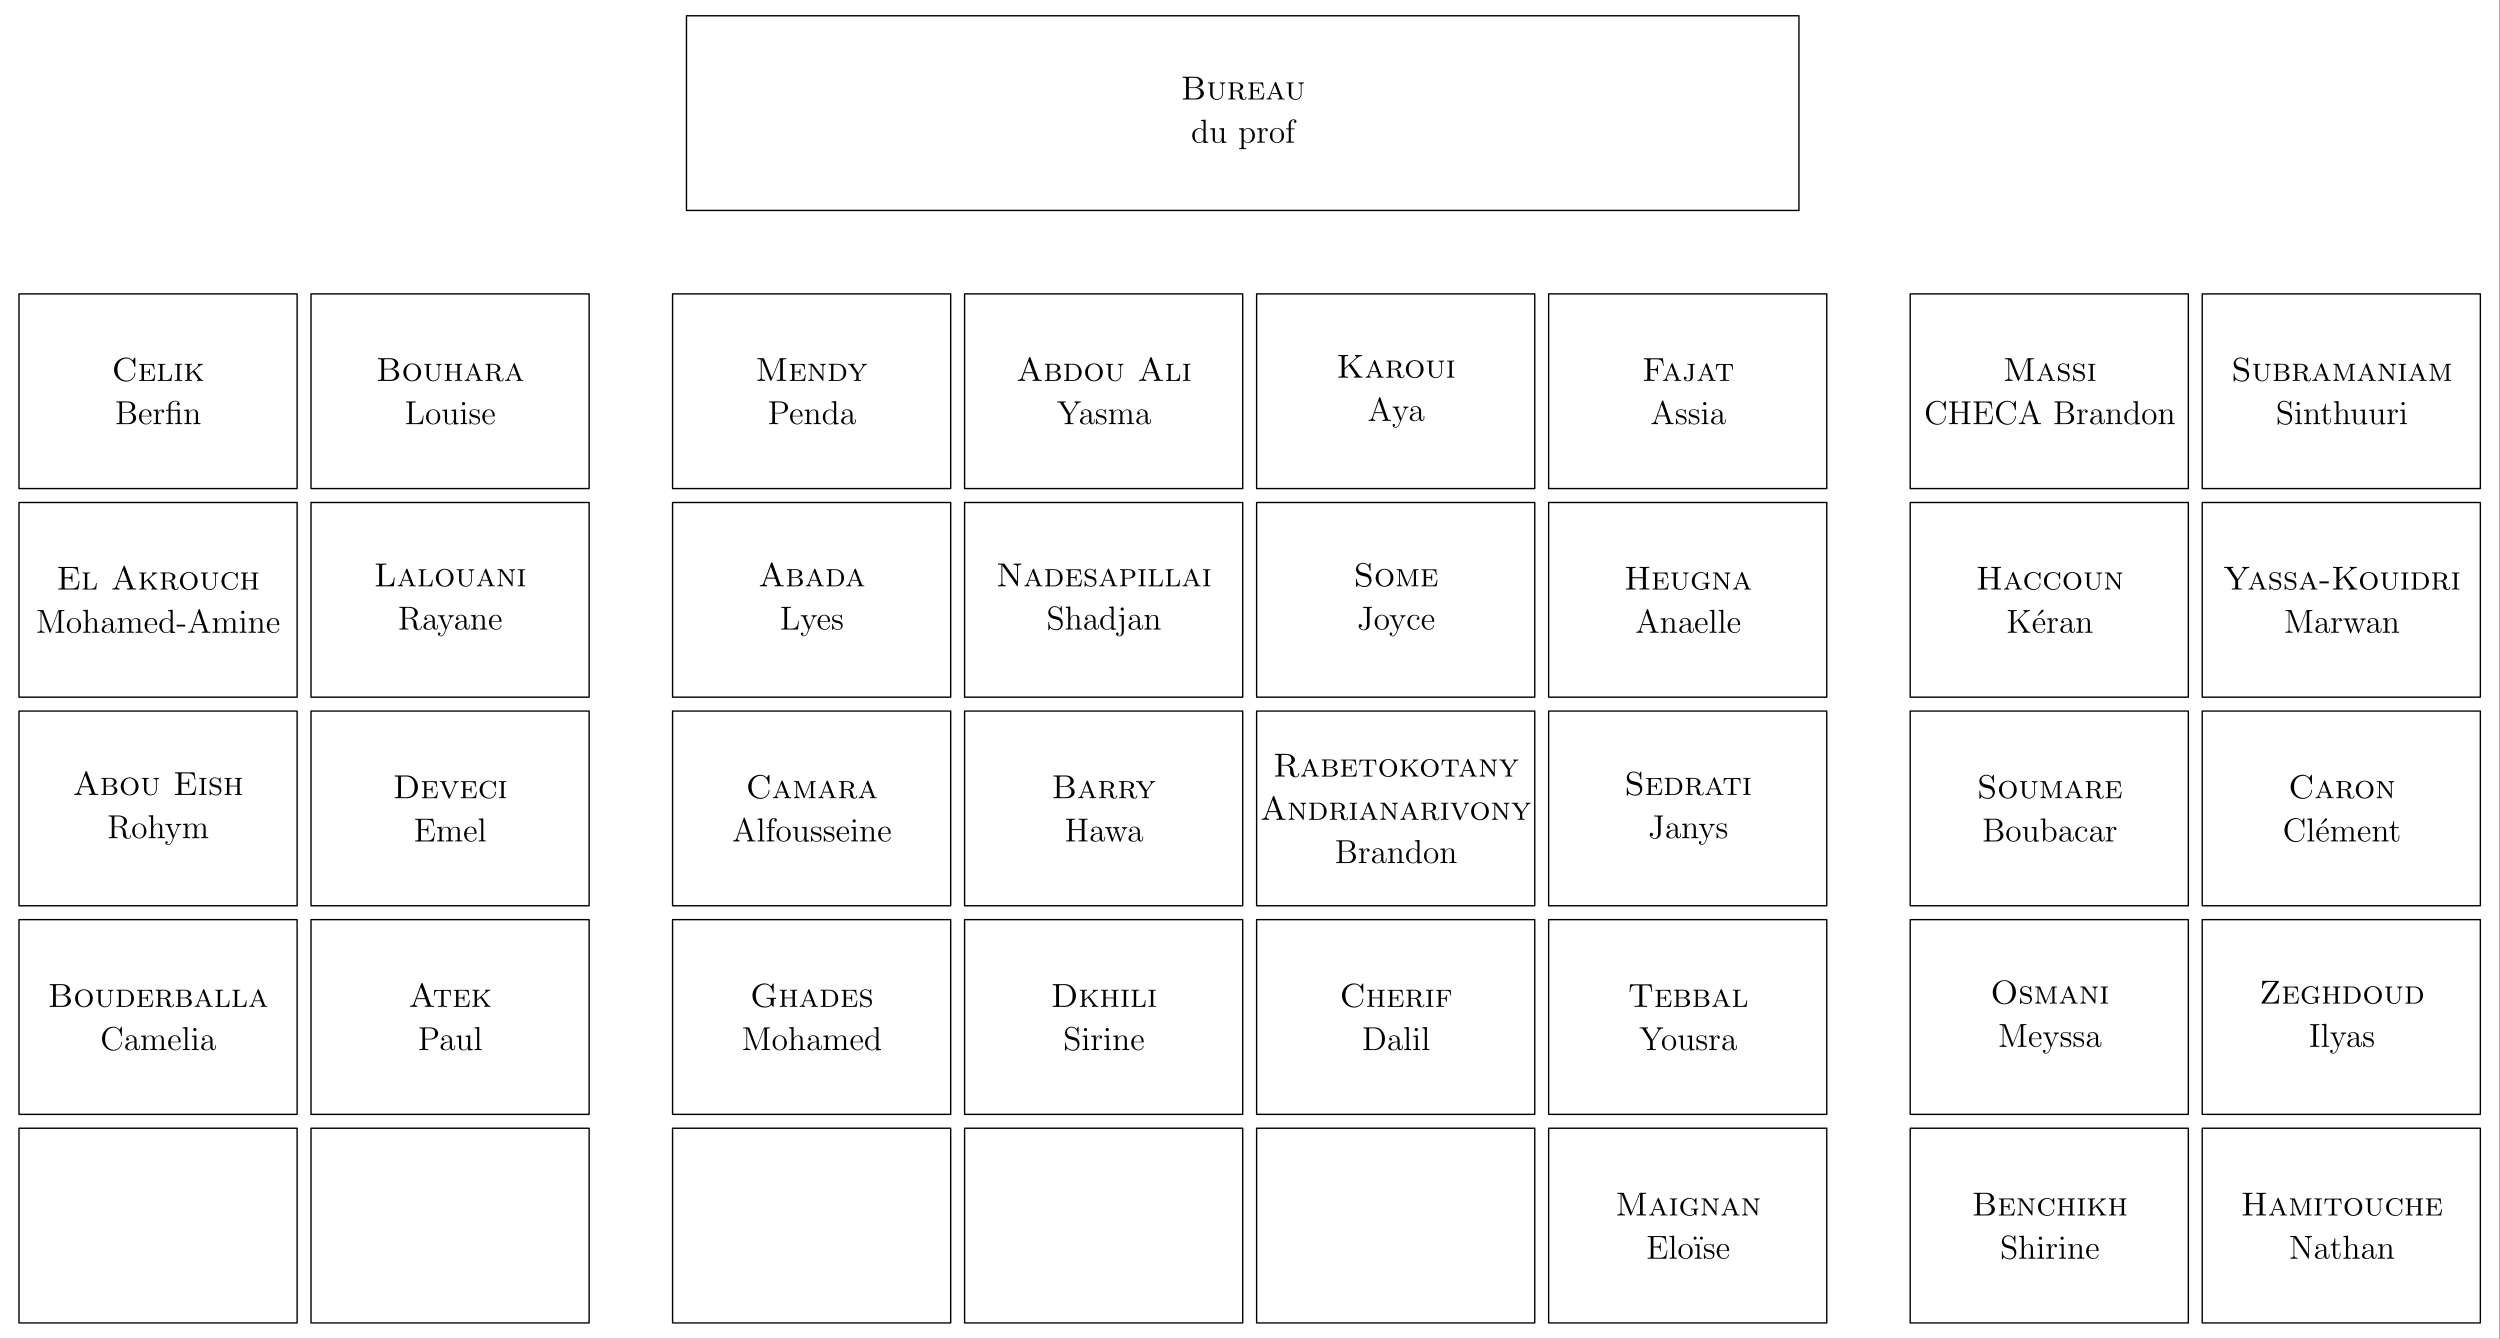 <?xml version='1.0' encoding='UTF-8'?>
<!-- This file was generated by dvisvgm 2.13.1 -->
<svg version='1.1' xmlns='http://www.w3.org/2000/svg' xmlns:xlink='http://www.w3.org/1999/xlink' width='898.655pt' height='481.339pt' viewBox='-871.763 529.528 898.655 481.339'>
<rect x="-871.763" y="529.528" width="898.655" height="481.339" fill="#808080" stroke="none"/>
<defs>
<path id='g1-12' d='M3.802-5.189C3.73-5.189 3.61-5.177 3.587-5.165S3.539-5.153 3.371-5.153H1.973V-6.504C1.973-7.723 3.013-8.177 3.718-8.177C3.838-8.177 4.411-8.165 4.77-7.759C4.268-7.759 4.232-7.388 4.232-7.257C4.232-6.91 4.519-6.755 4.722-6.755C4.937-6.755 5.224-6.898 5.224-7.269C5.224-7.878 4.663-8.416 3.742-8.416C2.654-8.416 1.243-7.819 1.243-6.528V-5.153H.311V-4.806H1.243V-.885C1.243-.347 1.112-.347 .335-.347V0C.669-.024 1.255-.024 1.614-.024S2.57-.024 2.905 0V-.347C2.14-.347 1.997-.347 1.997-.885V-4.806H3.873C4.423-4.806 4.495-4.651 4.495-4.16V-.885C4.495-.347 4.364-.347 3.587-.347V0C3.921-.024 4.507-.024 4.866-.024S5.822-.024 6.157 0V-.347C5.392-.347 5.248-.347 5.248-.885V-5.284L3.802-5.189Z'/>
<path id='g1-16' d='M2.056-5.272L.43-5.141V-4.794C1.196-4.794 1.303-4.722 1.303-4.136V-.885C1.303-.347 1.172-.347 .395-.347V0C.729-.024 1.303-.024 1.65-.024C1.781-.024 2.475-.024 2.881 0V-.347C2.104-.347 2.056-.406 2.056-.873V-5.272Z'/>
<path id='g1-19' d='M4.388-7.592C4.579-7.747 4.579-7.878 4.579-7.938C4.579-8.153 4.376-8.333 4.172-8.333C4.005-8.333 3.933-8.249 3.838-8.118L2.415-6.3C2.475-6.229 2.534-6.169 2.606-6.109L4.388-7.592Z'/>
<path id='g1-45' d='M3.24-2.26V-2.905H.132V-2.26H3.24Z'/>
<path id='g1-65' d='M4.627-8.321C4.579-8.464 4.555-8.536 4.388-8.536S4.196-8.5 4.136-8.309L1.638-1.16C1.47-.669 1.136-.359 .371-.347V0C1.1-.024 1.124-.024 1.518-.024C1.853-.024 2.427-.024 2.738 0V-.347C2.236-.359 1.937-.61 1.937-.944C1.937-1.016 1.937-1.04 1.997-1.196L2.546-2.786H5.559L6.217-.909C6.276-.765 6.276-.741 6.276-.705C6.276-.347 5.667-.347 5.368-.347V0C5.643-.024 6.587-.024 6.922-.024S8.118-.024 8.393 0V-.347C7.615-.347 7.4-.347 7.233-.837L4.627-8.321ZM4.053-7.113L5.44-3.132H2.666L4.053-7.113Z'/>
<path id='g1-66' d='M.514-8.165V-7.819H.753C1.614-7.819 1.65-7.699 1.65-7.257V-.909C1.65-.466 1.614-.347 .753-.347H.514V0H5.009C6.551 0 7.627-1.04 7.627-2.188C7.627-3.156 6.755-4.113 5.332-4.268C6.468-4.483 7.293-5.248 7.293-6.145C7.293-7.173 6.253-8.165 4.686-8.165H.514ZM2.558-4.364V-7.34C2.558-7.735 2.582-7.819 3.108-7.819H4.615C5.81-7.819 6.241-6.791 6.241-6.145C6.241-5.356 5.619-4.364 4.292-4.364H2.558ZM3.108-.347C2.582-.347 2.558-.43 2.558-.825V-4.125H4.794C5.942-4.125 6.539-3.12 6.539-2.2C6.539-1.231 5.81-.347 4.639-.347H3.108Z'/>
<path id='g1-67' d='M7.795-8.141C7.795-8.357 7.795-8.416 7.675-8.416C7.603-8.416 7.592-8.393 7.52-8.273L6.934-7.329C6.396-7.998 5.583-8.416 4.722-8.416C2.534-8.416 .646-6.528 .646-4.089C.646-1.614 2.558 .251 4.722 .251C6.683 .251 7.795-1.459 7.795-2.774C7.795-2.905 7.795-2.977 7.663-2.977C7.544-2.977 7.532-2.917 7.532-2.833C7.424-.933 6.037-.096 4.878-.096C4.041-.096 1.757-.598 1.757-4.089C1.757-7.544 4.005-8.07 4.866-8.07C6.121-8.07 7.221-7.006 7.46-5.212C7.484-5.069 7.484-5.033 7.627-5.033C7.795-5.033 7.795-5.069 7.795-5.308V-8.141Z'/>
<path id='g1-68' d='M.502-8.165V-7.819H.741C1.602-7.819 1.638-7.699 1.638-7.257V-.909C1.638-.466 1.602-.347 .741-.347H.502V0H4.686C6.683 0 8.285-1.793 8.285-4.005C8.285-6.312 6.671-8.165 4.686-8.165H.502ZM3.132-.347C2.606-.347 2.582-.43 2.582-.825V-7.34C2.582-7.735 2.606-7.819 3.132-7.819H4.388C5.38-7.819 6.169-7.34 6.659-6.551C7.197-5.703 7.197-4.495 7.197-4.017C7.197-3.347 7.185-2.224 6.504-1.339C6.109-.837 5.392-.347 4.388-.347H3.132Z'/>
<path id='g1-69' d='M7.627-3.061H7.364C7.077-1.196 6.791-.347 4.77-.347H3.144C2.618-.347 2.594-.43 2.594-.825V-4.053H3.682C4.83-4.053 4.961-3.682 4.961-2.654H5.224V-5.798H4.961C4.961-4.77 4.83-4.4 3.682-4.4H2.594V-7.317C2.594-7.711 2.618-7.795 3.144-7.795H4.734C6.492-7.795 6.862-7.197 7.042-5.475H7.305L6.994-8.141H.49V-7.795H.729C1.59-7.795 1.626-7.675 1.626-7.233V-.909C1.626-.466 1.59-.347 .729-.347H.49V0H7.149L7.627-3.061Z'/>
<path id='g1-72' d='M7.137-7.257C7.137-7.699 7.173-7.819 8.034-7.819H8.273V-8.165C7.986-8.141 7.006-8.141 6.659-8.141C6.3-8.141 5.32-8.141 5.033-8.165V-7.819H5.272C6.133-7.819 6.169-7.699 6.169-7.257V-4.423H2.594V-7.257C2.594-7.699 2.63-7.819 3.491-7.819H3.73V-8.165C3.443-8.141 2.463-8.141 2.116-8.141C1.757-8.141 .777-8.141 .49-8.165V-7.819H.729C1.59-7.819 1.626-7.699 1.626-7.257V-.909C1.626-.466 1.59-.347 .729-.347H.49V0C.777-.024 1.757-.024 2.104-.024C2.463-.024 3.443-.024 3.73 0V-.347H3.491C2.63-.347 2.594-.466 2.594-.909V-4.077H6.169V-.909C6.169-.466 6.133-.347 5.272-.347H5.033V0C5.32-.024 6.3-.024 6.647-.024C7.006-.024 7.986-.024 8.273 0V-.347H8.034C7.173-.347 7.137-.466 7.137-.909V-7.257Z'/>
<path id='g1-73' d='M2.594-7.257C2.594-7.699 2.63-7.819 3.527-7.819H3.79V-8.165C3.503-8.141 2.475-8.141 2.116-8.141S.717-8.141 .43-8.165V-7.819H.693C1.59-7.819 1.626-7.699 1.626-7.257V-.909C1.626-.466 1.59-.347 .693-.347H.43V0C.717-.024 1.745-.024 2.104-.024S3.503-.024 3.79 0V-.347H3.527C2.63-.347 2.594-.466 2.594-.909V-7.257Z'/>
<path id='g1-74' d='M4.543-7.293C4.543-7.759 4.591-7.819 5.392-7.819V-8.165C5.093-8.141 4.232-8.141 3.885-8.141C3.491-8.141 2.451-8.141 2.128-8.165V-7.819H2.499C3.563-7.819 3.599-7.675 3.599-7.245V-1.757C3.599-.693 3.037 .012 2.391 .012C2.14 .012 1.435-.084 1.076-.777C1.435-.717 1.793-.933 1.793-1.363C1.793-1.65 1.602-1.949 1.196-1.949C.921-1.949 .61-1.781 .61-1.339C.61-.49 1.387 .251 2.427 .251C3.431 .251 4.543-.466 4.543-1.781V-7.293Z'/>
<path id='g1-75' d='M4.674-5.009C4.854-5.2 5.32-5.643 5.511-5.822C7.161-7.46 7.496-7.795 8.44-7.819V-8.165C8.094-8.141 7.95-8.141 7.412-8.141C7.101-8.141 6.396-8.141 6.121-8.165V-7.819C6.372-7.807 6.587-7.699 6.587-7.436C6.587-7.257 6.504-7.149 6.241-6.898L2.594-3.371V-7.233C2.594-7.819 2.726-7.819 3.73-7.819V-8.165C3.443-8.141 2.463-8.141 2.116-8.141C1.757-8.141 .777-8.141 .49-8.165V-7.819C1.494-7.819 1.626-7.819 1.626-7.233V-.933C1.626-.347 1.494-.347 .49-.347V0C.777-.024 1.757-.024 2.104-.024C2.463-.024 3.443-.024 3.73 0V-.347C2.726-.347 2.594-.347 2.594-.933V-3.013L4.017-4.388L6.229-1.076C6.276-1.004 6.324-.921 6.348-.861C6.372-.813 6.384-.753 6.384-.681C6.384-.347 5.954-.347 5.762-.347V0C6.049-.024 6.922-.024 7.269-.024C7.58-.024 8.177-.024 8.596 0V-.347C7.95-.347 7.747-.406 7.364-.98L4.674-5.009Z'/>
<path id='g1-76' d='M6.814-3.061H6.551C6.432-1.865 6.276-.347 4.184-.347H3.144C2.618-.347 2.594-.43 2.594-.825V-7.245C2.594-7.675 2.618-7.819 3.658-7.819H4.017V-8.165C3.67-8.141 2.618-8.141 2.2-8.141C1.841-8.141 .777-8.141 .49-8.165V-7.819H.729C1.59-7.819 1.626-7.699 1.626-7.257V-.909C1.626-.466 1.59-.347 .729-.347H.49V0H6.504L6.814-3.061Z'/>
<path id='g1-77' d='M2.75-7.938C2.666-8.165 2.654-8.165 2.379-8.165H.526V-7.819H.765C1.626-7.819 1.662-7.699 1.662-7.257V-1.231C1.662-.909 1.662-.347 .526-.347V0C.837-.024 1.47-.024 1.805-.024S2.774-.024 3.084 0V-.347C1.949-.347 1.949-.909 1.949-1.231V-7.759H1.961L4.842-.227C4.89-.096 4.926 0 5.045 0C5.153 0 5.177-.06 5.248-.239L8.153-7.819H8.165V-.909C8.165-.466 8.13-.347 7.269-.347H7.03V0C7.305-.024 8.261-.024 8.608-.024S9.911-.024 10.186 0V-.347H9.947C9.086-.347 9.05-.466 9.05-.909V-7.257C9.05-7.699 9.086-7.819 9.947-7.819H10.186V-8.165H8.333C8.07-8.165 8.058-8.153 7.962-7.926L5.356-1.124L2.75-7.938Z'/>
<path id='g1-78' d='M2.702-7.998C2.594-8.153 2.582-8.165 2.319-8.165H.49V-7.819C1.004-7.819 1.303-7.819 1.626-7.735V-1.255C1.626-.909 1.626-.347 .49-.347V0C.801-.024 1.435-.024 1.769-.024S2.738-.024 3.049 0V-.347C1.913-.347 1.913-.909 1.913-1.255V-7.544C2.008-7.448 2.008-7.424 2.116-7.281L6.779-.179C6.898-.012 6.91 0 6.994 0C7.101 0 7.125-.048 7.137-.072V-6.91C7.137-7.257 7.137-7.819 8.273-7.819V-8.165C7.962-8.141 7.329-8.141 6.994-8.141S6.025-8.141 5.715-8.165V-7.819C6.85-7.819 6.85-7.257 6.85-6.91V-1.686L2.702-7.998Z'/>
<path id='g1-80' d='M2.606-3.802H4.627C6.025-3.802 7.305-4.746 7.305-5.954C7.305-7.113 6.145-8.165 4.531-8.165H.502V-7.819H.741C1.602-7.819 1.638-7.699 1.638-7.257V-.909C1.638-.466 1.602-.347 .741-.347H.502V0C.789-.024 1.769-.024 2.116-.024C2.475-.024 3.455-.024 3.742 0V-.347H3.503C2.642-.347 2.606-.466 2.606-.909V-3.802ZM2.582-4.089V-7.34C2.582-7.735 2.606-7.819 3.132-7.819H4.256C6.193-7.819 6.193-6.468 6.193-5.954C6.193-5.452 6.193-4.089 4.244-4.089H2.582Z'/>
<path id='g1-82' d='M5.045-4.065C6.229-4.34 7.149-5.093 7.149-6.013C7.149-7.173 5.798-8.165 4.077-8.165H.502V-7.819H.741C1.602-7.819 1.638-7.699 1.638-7.257V-.909C1.638-.466 1.602-.347 .741-.347H.502V0C.777-.024 1.757-.024 2.104-.024S3.443-.024 3.718 0V-.347H3.479C2.618-.347 2.582-.466 2.582-.909V-3.969H3.969C4.435-3.969 4.878-3.838 5.2-3.503C5.607-3.049 5.607-2.798 5.607-1.973C5.607-1.028 5.607-.717 6.133-.203C6.312-.024 6.814 .251 7.484 .251C8.416 .251 8.572-.789 8.572-1.04C8.572-1.112 8.572-1.219 8.44-1.219C8.321-1.219 8.321-1.148 8.309-1.028C8.249-.311 7.902 .012 7.52 .012C6.97 .012 6.85-.55 6.755-1.184C6.743-1.267 6.671-1.781 6.635-2.08C6.551-2.678 6.504-3.061 6.145-3.431C6.013-3.563 5.703-3.885 5.045-4.065ZM3.921-4.208H2.582V-7.34C2.582-7.615 2.582-7.759 2.833-7.807C2.941-7.819 3.3-7.819 3.539-7.819C4.507-7.819 6.037-7.819 6.037-6.013C6.037-4.973 5.475-4.208 3.921-4.208Z'/>
<path id='g1-83' d='M2.487-4.985C1.877-5.141 1.339-5.738 1.339-6.504C1.339-7.34 2.008-8.094 2.941-8.094C4.902-8.094 5.165-6.157 5.236-5.643C5.26-5.499 5.26-5.452 5.38-5.452C5.511-5.452 5.511-5.511 5.511-5.727V-8.141C5.511-8.357 5.511-8.416 5.392-8.416C5.356-8.416 5.308-8.416 5.224-8.261L4.83-7.532C4.256-8.273 3.467-8.416 2.941-8.416C1.614-8.416 .646-7.352 .646-6.133C.646-5.559 .849-5.033 1.291-4.555C1.71-4.089 2.128-3.981 2.977-3.766C3.395-3.67 4.053-3.503 4.22-3.431C4.782-3.156 5.153-2.511 5.153-1.841C5.153-.944 4.519-.096 3.527-.096C2.989-.096 2.248-.227 1.662-.741C.968-1.363 .921-2.224 .909-2.618C.897-2.714 .801-2.714 .777-2.714C.646-2.714 .646-2.654 .646-2.439V-.024C.646 .191 .646 .251 .765 .251C.837 .251 .849 .227 .933 .084C.98-.012 1.231-.454 1.327-.634C1.757-.155 2.511 .251 3.539 .251C4.878 .251 5.846-.885 5.846-2.2C5.846-2.929 5.571-3.467 5.248-3.862C4.806-4.4 4.268-4.531 3.802-4.651L2.487-4.985Z'/>
<path id='g1-89' d='M7.185-7.042C7.58-7.675 8.13-7.819 8.644-7.819V-8.165C7.974-8.141 7.95-8.141 7.532-8.141C7.209-8.141 6.611-8.141 6.312-8.165V-7.819C6.659-7.819 6.91-7.663 6.91-7.376C6.91-7.221 6.886-7.185 6.767-6.994L4.746-3.706L2.523-7.305C2.451-7.424 2.427-7.46 2.427-7.532C2.427-7.783 2.738-7.819 3.168-7.819V-8.165C2.893-8.141 1.925-8.141 1.59-8.141S.406-8.141 .12-8.165V-7.819C.968-7.819 1.124-7.783 1.387-7.352L3.909-3.264V-.909C3.909-.466 3.873-.347 3.013-.347H2.774V0C3.049-.024 4.029-.024 4.376-.024S5.703-.024 5.99 0V-.347H5.75C4.878-.347 4.854-.466 4.854-.885V-3.276L7.185-7.042Z'/>
<path id='g1-97' d='M4.615-3.192C4.615-3.838 4.615-4.316 4.089-4.782C3.67-5.165 3.132-5.332 2.606-5.332C1.626-5.332 .873-4.686 .873-3.909C.873-3.563 1.1-3.395 1.375-3.395C1.662-3.395 1.865-3.599 1.865-3.885C1.865-4.376 1.435-4.376 1.255-4.376C1.53-4.878 2.104-5.093 2.582-5.093C3.132-5.093 3.838-4.639 3.838-3.563V-3.084C1.435-3.049 .526-2.044 .526-1.124C.526-.179 1.626 .12 2.355 .12C3.144 .12 3.682-.359 3.909-.933C3.957-.371 4.328 .06 4.842 .06C5.093 .06 5.786-.108 5.786-1.064V-1.733H5.523V-1.064C5.523-.383 5.236-.287 5.069-.287C4.615-.287 4.615-.921 4.615-1.1V-3.192ZM3.838-1.686C3.838-.514 2.965-.12 2.451-.12C1.865-.12 1.375-.55 1.375-1.124C1.375-2.702 3.407-2.845 3.838-2.869V-1.686Z'/>
<path id='g1-98' d='M1.997-8.297L.335-8.165V-7.819C1.148-7.819 1.243-7.735 1.243-7.149V0H1.506C1.554-.096 1.889-.693 1.937-.777C2.212-.335 2.726 .12 3.491 .12C4.866 .12 6.073-1.04 6.073-2.582C6.073-4.101 4.949-5.272 3.622-5.272C2.965-5.272 2.403-4.973 1.997-4.471V-8.297ZM2.02-3.826C2.02-4.041 2.02-4.065 2.152-4.256C2.439-4.686 2.965-5.033 3.551-5.033C3.909-5.033 5.165-4.89 5.165-2.594C5.165-1.793 5.045-1.291 4.758-.861C4.519-.49 4.041-.12 3.443-.12C2.798-.12 2.379-.538 2.176-.861C2.02-1.112 2.02-1.16 2.02-1.363V-3.826Z'/>
<path id='g1-99' d='M4.328-4.423C4.184-4.423 3.742-4.423 3.742-3.933C3.742-3.646 3.945-3.443 4.232-3.443C4.507-3.443 4.734-3.61 4.734-3.957C4.734-4.758 3.897-5.332 2.929-5.332C1.53-5.332 .418-4.089 .418-2.582C.418-1.052 1.566 .12 2.917 .12C4.495 .12 4.854-1.315 4.854-1.423S4.77-1.53 4.734-1.53C4.627-1.53 4.615-1.494 4.579-1.351C4.316-.502 3.67-.143 3.025-.143C2.295-.143 1.327-.777 1.327-2.594C1.327-4.579 2.343-5.069 2.941-5.069C3.395-5.069 4.053-4.89 4.328-4.423Z'/>
<path id='g1-100' d='M3.587-8.165V-7.819C4.4-7.819 4.495-7.735 4.495-7.149V-4.507C4.244-4.854 3.73-5.272 3.001-5.272C1.614-5.272 .418-4.101 .418-2.57C.418-1.052 1.554 .12 2.869 .12C3.778 .12 4.304-.478 4.471-.705V.12L6.157 0V-.347C5.344-.347 5.248-.43 5.248-1.016V-8.297L3.587-8.165ZM4.471-1.399C4.471-1.184 4.471-1.148 4.304-.885C4.017-.466 3.527-.12 2.929-.12C2.618-.12 1.327-.239 1.327-2.558C1.327-3.419 1.47-3.897 1.733-4.292C1.973-4.663 2.451-5.033 3.049-5.033C3.79-5.033 4.208-4.495 4.328-4.304C4.471-4.101 4.471-4.077 4.471-3.862V-1.399Z'/>
<path id='g1-101' d='M4.579-2.774C4.842-2.774 4.866-2.774 4.866-3.001C4.866-4.208 4.22-5.332 2.774-5.332C1.411-5.332 .359-4.101 .359-2.618C.359-1.04 1.578 .12 2.905 .12C4.328 .12 4.866-1.172 4.866-1.423C4.866-1.494 4.806-1.542 4.734-1.542C4.639-1.542 4.615-1.482 4.591-1.423C4.28-.418 3.479-.143 2.977-.143S1.267-.478 1.267-2.546V-2.774H4.579ZM1.279-3.001C1.375-4.878 2.427-5.093 2.762-5.093C4.041-5.093 4.113-3.407 4.125-3.001H1.279Z'/>
<path id='g1-102' d='M2.056-4.806H3.407V-5.153H2.032V-6.551C2.032-7.627 2.582-8.177 3.072-8.177C3.168-8.177 3.347-8.153 3.491-8.082C3.443-8.07 3.144-7.962 3.144-7.615C3.144-7.34 3.335-7.149 3.61-7.149C3.897-7.149 4.089-7.34 4.089-7.627C4.089-8.07 3.658-8.416 3.084-8.416C2.248-8.416 1.303-7.771 1.303-6.551V-5.153H.371V-4.806H1.303V-.885C1.303-.347 1.172-.347 .395-.347V0C.729-.024 1.387-.024 1.745-.024C2.068-.024 2.917-.024 3.192 0V-.347H2.953C2.08-.347 2.056-.478 2.056-.909V-4.806Z'/>
<path id='g1-104' d='M5.32-2.905C5.32-4.017 5.32-4.352 5.045-4.734C4.698-5.2 4.136-5.272 3.73-5.272C2.702-5.272 2.224-4.495 2.056-4.125H2.044V-8.297L.383-8.165V-7.819C1.196-7.819 1.291-7.735 1.291-7.149V-.885C1.291-.347 1.16-.347 .383-.347V0C.693-.024 1.339-.024 1.674-.024C2.02-.024 2.666-.024 2.977 0V-.347C2.212-.347 2.068-.347 2.068-.885V-3.108C2.068-4.364 2.893-5.033 3.634-5.033S4.543-4.423 4.543-3.694V-.885C4.543-.347 4.411-.347 3.634-.347V0C3.945-.024 4.591-.024 4.926-.024C5.272-.024 5.918-.024 6.229 0V-.347C5.631-.347 5.332-.347 5.32-.705V-2.905Z'/>
<path id='g1-105' d='M2.08-7.364C2.08-7.675 1.829-7.95 1.494-7.95C1.184-7.95 .921-7.699 .921-7.376C.921-7.018 1.207-6.791 1.494-6.791C1.865-6.791 2.08-7.101 2.08-7.364ZM.43-5.141V-4.794C1.196-4.794 1.303-4.722 1.303-4.136V-.885C1.303-.347 1.172-.347 .395-.347V0C.729-.024 1.303-.024 1.65-.024C1.781-.024 2.475-.024 2.881 0V-.347C2.104-.347 2.056-.406 2.056-.873V-5.272L.43-5.141Z'/>
<path id='g1-106' d='M2.427-7.364C2.427-7.723 2.14-7.95 1.853-7.95C1.518-7.95 1.267-7.687 1.267-7.364C1.267-7.054 1.53-6.791 1.841-6.791C2.2-6.791 2.427-7.077 2.427-7.364ZM.669-5.141V-4.794C1.566-4.794 1.674-4.71 1.674-4.125V.658C1.674 1.315 1.542 2.2 .849 2.2C.825 2.2 .454 2.2 .179 2.032C.49 1.973 .586 1.745 .586 1.542C.586 1.267 .383 1.052 .096 1.052C-.203 1.052-.406 1.267-.406 1.554C-.406 2.128 .239 2.439 .861 2.439C1.722 2.439 2.427 1.698 2.427 .61V-5.272L.669-5.141Z'/>
<path id='g1-108' d='M2.056-8.297L.395-8.165V-7.819C1.207-7.819 1.303-7.735 1.303-7.149V-.885C1.303-.347 1.172-.347 .395-.347V0C.729-.024 1.315-.024 1.674-.024S2.63-.024 2.965 0V-.347C2.2-.347 2.056-.347 2.056-.885V-8.297Z'/>
<path id='g1-109' d='M8.572-2.905C8.572-4.017 8.572-4.352 8.297-4.734C7.95-5.2 7.388-5.272 6.982-5.272C5.99-5.272 5.487-4.555 5.296-4.089C5.129-5.009 4.483-5.272 3.73-5.272C2.57-5.272 2.116-4.28 2.02-4.041H2.008V-5.272L.383-5.141V-4.794C1.196-4.794 1.291-4.71 1.291-4.125V-.885C1.291-.347 1.16-.347 .383-.347V0C.693-.024 1.339-.024 1.674-.024C2.02-.024 2.666-.024 2.977 0V-.347C2.212-.347 2.068-.347 2.068-.885V-3.108C2.068-4.364 2.893-5.033 3.634-5.033S4.543-4.423 4.543-3.694V-.885C4.543-.347 4.411-.347 3.634-.347V0C3.945-.024 4.591-.024 4.926-.024C5.272-.024 5.918-.024 6.229 0V-.347C5.464-.347 5.32-.347 5.32-.885V-3.108C5.32-4.364 6.145-5.033 6.886-5.033S7.795-4.423 7.795-3.694V-.885C7.795-.347 7.663-.347 6.886-.347V0C7.197-.024 7.843-.024 8.177-.024C8.524-.024 9.17-.024 9.48 0V-.347C8.883-.347 8.584-.347 8.572-.705V-2.905Z'/>
<path id='g1-110' d='M5.32-2.905C5.32-4.017 5.32-4.352 5.045-4.734C4.698-5.2 4.136-5.272 3.73-5.272C2.57-5.272 2.116-4.28 2.02-4.041H2.008V-5.272L.383-5.141V-4.794C1.196-4.794 1.291-4.71 1.291-4.125V-.885C1.291-.347 1.16-.347 .383-.347V0C.693-.024 1.339-.024 1.674-.024C2.02-.024 2.666-.024 2.977 0V-.347C2.212-.347 2.068-.347 2.068-.885V-3.108C2.068-4.364 2.893-5.033 3.634-5.033S4.543-4.423 4.543-3.694V-.885C4.543-.347 4.411-.347 3.634-.347V0C3.945-.024 4.591-.024 4.926-.024C5.272-.024 5.918-.024 6.229 0V-.347C5.631-.347 5.332-.347 5.32-.705V-2.905Z'/>
<path id='g1-111' d='M5.487-2.558C5.487-4.101 4.316-5.332 2.929-5.332C1.494-5.332 .359-4.065 .359-2.558C.359-1.028 1.554 .12 2.917 .12C4.328 .12 5.487-1.052 5.487-2.558ZM2.929-.143C2.487-.143 1.949-.335 1.602-.921C1.279-1.459 1.267-2.164 1.267-2.666C1.267-3.12 1.267-3.85 1.638-4.388C1.973-4.902 2.499-5.093 2.917-5.093C3.383-5.093 3.885-4.878 4.208-4.411C4.579-3.862 4.579-3.108 4.579-2.666C4.579-2.248 4.579-1.506 4.268-.944C3.933-.371 3.383-.143 2.929-.143Z'/>
<path id='g1-112' d='M2.929 1.973C2.164 1.973 2.02 1.973 2.02 1.435V-.646C2.236-.347 2.726 .12 3.491 .12C4.866 .12 6.073-1.04 6.073-2.582C6.073-4.101 4.949-5.272 3.646-5.272C2.594-5.272 2.032-4.519 1.997-4.471V-5.272L.335-5.141V-4.794C1.172-4.794 1.243-4.71 1.243-4.184V1.435C1.243 1.973 1.112 1.973 .335 1.973V2.319C.646 2.295 1.291 2.295 1.626 2.295C1.973 2.295 2.618 2.295 2.929 2.319V1.973ZM2.02-3.814C2.02-4.041 2.02-4.053 2.152-4.244C2.511-4.782 3.096-5.009 3.551-5.009C4.447-5.009 5.165-3.921 5.165-2.582C5.165-1.16 4.352-.12 3.431-.12C3.061-.12 2.714-.275 2.475-.502C2.2-.777 2.02-1.016 2.02-1.351V-3.814Z'/>
<path id='g1-114' d='M1.997-2.786C1.997-3.945 2.475-5.033 3.395-5.033C3.491-5.033 3.515-5.033 3.563-5.021C3.467-4.973 3.276-4.902 3.276-4.579C3.276-4.232 3.551-4.101 3.742-4.101C3.981-4.101 4.22-4.256 4.22-4.579C4.22-4.937 3.897-5.272 3.383-5.272C2.367-5.272 2.02-4.172 1.949-3.945H1.937V-5.272L.335-5.141V-4.794C1.148-4.794 1.243-4.71 1.243-4.125V-.885C1.243-.347 1.112-.347 .335-.347V0C.669-.024 1.327-.024 1.686-.024C2.008-.024 2.857-.024 3.132 0V-.347H2.893C2.02-.347 1.997-.478 1.997-.909V-2.786Z'/>
<path id='g1-115' d='M3.921-5.057C3.921-5.272 3.921-5.332 3.802-5.332C3.706-5.332 3.479-5.069 3.395-4.961C3.025-5.26 2.654-5.332 2.271-5.332C.825-5.332 .395-4.543 .395-3.885C.395-3.754 .395-3.335 .849-2.917C1.231-2.582 1.638-2.499 2.188-2.391C2.845-2.26 3.001-2.224 3.3-1.985C3.515-1.805 3.67-1.542 3.67-1.207C3.67-.693 3.371-.12 2.319-.12C1.53-.12 .956-.574 .693-1.769C.646-1.985 .646-1.997 .634-2.008C.61-2.056 .562-2.056 .526-2.056C.395-2.056 .395-1.997 .395-1.781V-.155C.395 .06 .395 .12 .514 .12C.574 .12 .586 .108 .789-.143C.849-.227 .849-.251 1.028-.442C1.482 .12 2.128 .12 2.331 .12C3.587 .12 4.208-.574 4.208-1.518C4.208-2.164 3.814-2.546 3.706-2.654C3.276-3.025 2.953-3.096 2.164-3.24C1.805-3.312 .933-3.479 .933-4.196C.933-4.567 1.184-5.117 2.26-5.117C3.563-5.117 3.634-4.005 3.658-3.634C3.67-3.539 3.754-3.539 3.79-3.539C3.921-3.539 3.921-3.599 3.921-3.814V-5.057Z'/>
<path id='g1-116' d='M2.008-4.806H3.694V-5.153H2.008V-7.352H1.745C1.733-6.229 1.303-5.081 .215-5.045V-4.806H1.231V-1.482C1.231-.155 2.116 .12 2.75 .12C3.503 .12 3.897-.622 3.897-1.482V-2.164H3.634V-1.506C3.634-.646 3.288-.143 2.821-.143C2.008-.143 2.008-1.255 2.008-1.459V-4.806Z'/>
<path id='g1-117' d='M3.634-5.141V-4.794C4.447-4.794 4.543-4.71 4.543-4.125V-1.985C4.543-.968 4.005-.12 3.108-.12C2.128-.12 2.068-.681 2.068-1.315V-5.272L.383-5.141V-4.794C1.291-4.794 1.291-4.758 1.291-3.694V-1.901C1.291-1.16 1.291-.729 1.65-.335C1.937-.024 2.427 .12 3.037 .12C3.24 .12 3.622 .12 4.029-.227C4.376-.502 4.567-.956 4.567-.956V.12L6.229 0V-.347C5.416-.347 5.32-.43 5.32-1.016V-5.272L3.634-5.141Z'/>
<path id='g1-119' d='M7.233-4.017C7.496-4.77 8.022-4.794 8.225-4.806V-5.153C7.926-5.129 7.711-5.129 7.34-5.129C6.994-5.129 6.97-5.129 6.324-5.153V-4.806C6.862-4.782 7.006-4.459 7.006-4.232C7.006-4.22 7.006-4.136 6.958-4.017L5.858-.885L4.663-4.268C4.603-4.411 4.603-4.435 4.603-4.471C4.603-4.806 5.045-4.806 5.296-4.806V-5.153C4.961-5.129 4.471-5.129 4.125-5.129C3.742-5.129 3.718-5.129 3.049-5.153V-4.806C3.503-4.806 3.658-4.782 3.79-4.627C3.85-4.555 3.993-4.16 4.077-3.921L3.061-1.004L1.913-4.256C1.853-4.411 1.853-4.435 1.853-4.483C1.853-4.806 2.319-4.806 2.546-4.806V-5.153C2.248-5.129 1.65-5.129 1.327-5.129C.992-5.129 .968-5.129 .215-5.153V-4.806C.825-4.806 .944-4.758 1.076-4.376L2.582-.096C2.63 .036 2.666 .12 2.798 .12C2.905 .12 2.965 .084 3.025-.108L4.22-3.515L5.416-.108C5.475 .084 5.535 .12 5.643 .12C5.774 .12 5.81 .036 5.858-.096L7.233-4.017Z'/>
<path id='g1-121' d='M4.842-3.993C5.165-4.794 5.727-4.806 5.954-4.806V-5.153C5.607-5.129 5.44-5.129 5.057-5.129C4.782-5.129 4.758-5.129 4.089-5.153V-4.806C4.531-4.782 4.639-4.507 4.639-4.292C4.639-4.184 4.615-4.125 4.567-4.005L3.347-.992L2.02-4.244C1.949-4.411 1.949-4.483 1.949-4.495C1.949-4.806 2.367-4.806 2.606-4.806V-5.153C2.295-5.129 1.71-5.129 1.375-5.129C.921-5.129 .897-5.129 .215-5.153V-4.806C.909-4.806 1.004-4.746 1.16-4.376L2.941 0C2.415 1.267 2.415 1.291 2.367 1.387C2.164 1.745 1.841 2.2 1.303 2.2C.933 2.2 .705 1.985 .705 1.985S1.124 1.937 1.124 1.518C1.124 1.231 .897 1.076 .681 1.076C.478 1.076 .227 1.196 .227 1.542C.227 1.997 .669 2.439 1.303 2.439C1.973 2.439 2.463 1.853 2.774 1.1L4.842-3.993Z'/>
<path id='g1-127' d='M2.343-7.4C2.343-7.699 2.092-7.95 1.793-7.95C1.506-7.95 1.243-7.735 1.243-7.4S1.506-6.85 1.793-6.85C2.092-6.85 2.343-7.101 2.343-7.4ZM4.603-7.4C4.603-7.735 4.34-7.95 4.053-7.95C3.754-7.95 3.503-7.699 3.503-7.4S3.754-6.85 4.053-6.85C4.34-6.85 4.603-7.066 4.603-7.4Z'/>
<path id='g0-45' d='M3.646-2.236V-2.929H.311V-2.236H3.646Z'/>
<path id='g0-65' d='M5.153-8.297C5.069-8.512 5.057-8.56 4.854-8.56C4.663-8.56 4.639-8.488 4.579-8.333L1.937-1.196C1.829-.921 1.638-.383 .574-.371V0C.825-.012 1.303-.036 1.781-.036C2.283-.036 2.965-.012 3.168 0V-.371C2.558-.371 2.283-.681 2.283-.968C2.283-1.04 2.283-1.064 2.343-1.207L2.917-2.762H6.097L6.779-.933C6.838-.777 6.838-.753 6.838-.717C6.838-.371 6.169-.371 5.858-.371V0C6.288-.036 7.125-.036 7.58-.036C8.094-.036 8.644-.024 9.146 0V-.371H8.931C8.165-.371 8.046-.478 7.926-.813L5.153-8.297ZM5.966-3.132H3.049L4.507-7.077L5.966-3.132Z'/>
<path id='g0-66' d='M5.942-4.28C7.066-4.483 7.998-5.224 7.998-6.145C7.998-7.209 6.814-8.165 5.212-8.165H.693V-7.795H.98C1.901-7.795 1.925-7.663 1.925-7.233V-.933C1.925-.502 1.901-.371 .98-.371H.693V0H5.547C7.197 0 8.345-1.064 8.345-2.188C8.345-3.192 7.376-4.113 5.942-4.268V-4.28ZM2.917-7.317C2.917-7.711 2.941-7.795 3.503-7.795H5.129C6.348-7.795 6.838-6.814 6.838-6.145C6.838-5.308 6.133-4.376 4.782-4.376H2.917V-7.317ZM5.32-4.113C6.551-4.113 7.149-3.049 7.149-2.2C7.149-1.315 6.432-.371 5.153-.371H3.503C2.941-.371 2.917-.454 2.917-.849V-4.113H5.32Z'/>
<path id='g0-67' d='M7.58-7.364C7.185-7.771 6.456-8.428 5.224-8.428C2.869-8.428 .861-6.516 .861-4.089C.861-1.65 2.869 .263 5.236 .263C7.257 .263 8.524-1.363 8.524-2.786C8.524-2.905 8.524-2.989 8.369-2.989C8.237-2.989 8.237-2.917 8.225-2.798C8.13-1.064 6.731-.108 5.392-.108C4.34-.108 2.092-.729 2.092-4.077C2.092-7.603 4.543-8.058 5.368-8.058C6.647-8.058 7.867-7.066 8.141-5.224C8.165-5.057 8.177-5.021 8.333-5.021C8.524-5.021 8.524-5.057 8.524-5.308V-8.141C8.524-8.345 8.524-8.428 8.393-8.428C8.345-8.428 8.297-8.428 8.201-8.285L7.58-7.364Z'/>
<path id='g0-68' d='M.968-7.795C1.889-7.795 1.913-7.663 1.913-7.233V-.933C1.913-.502 1.889-.371 .968-.371H.681V0H5.2C7.305 0 9.038-1.769 9.038-4.017C9.038-6.3 7.329-8.165 5.2-8.165H.681V-7.795H.968ZM3.527-.371C2.965-.371 2.941-.454 2.941-.849V-7.317C2.941-7.711 2.965-7.795 3.527-7.795H4.878C5.547-7.795 6.48-7.592 7.173-6.671C7.711-5.966 7.843-4.926 7.843-4.017C7.843-2.809 7.627-1.949 7.066-1.303C6.575-.753 5.81-.371 4.878-.371H3.527Z'/>
<path id='g0-69' d='M7.663-8.13H.658V-7.759H.944C1.865-7.759 1.889-7.627 1.889-7.197V-.933C1.889-.502 1.865-.371 .944-.371H.658V0H7.843L8.345-3.084H8.046C7.747-1.255 7.46-.371 5.344-.371H3.539C2.977-.371 2.953-.454 2.953-.849V-4.041H4.125C5.308-4.041 5.475-3.682 5.475-2.642H5.774V-5.81H5.475C5.475-4.77 5.308-4.411 4.125-4.411H2.953V-7.281C2.953-7.675 2.977-7.759 3.539-7.759H5.248C7.125-7.759 7.508-7.149 7.699-5.44H7.998L7.663-8.13Z'/>
<path id='g0-70' d='M7.472-8.13H.658V-7.759H.944C1.865-7.759 1.889-7.627 1.889-7.197V-.933C1.889-.502 1.865-.371 .944-.371H.658V0C1.076-.036 2.008-.036 2.475-.036C2.965-.036 4.053-.036 4.483 0V-.371H4.089C2.953-.371 2.953-.526 2.953-.944V-3.885H4.077C5.248-3.885 5.392-3.515 5.392-2.487H5.691V-5.655H5.392C5.392-4.627 5.248-4.256 4.077-4.256H2.953V-7.281C2.953-7.675 2.977-7.759 3.539-7.759H5.129C6.982-7.759 7.317-7.113 7.508-5.44H7.807L7.472-8.13Z'/>
<path id='g0-71' d='M8.512-8.141C8.512-8.345 8.512-8.428 8.381-8.428C8.333-8.428 8.285-8.428 8.189-8.285L7.568-7.364C7.197-7.723 6.492-8.428 5.224-8.428C2.845-8.428 .861-6.492 .861-4.089S2.821 .263 5.248 .263C6.193 .263 7.221-.048 7.639-.753C7.795-.49 8.273-.012 8.404-.012C8.512-.012 8.512-.108 8.512-.287V-2.367C8.512-2.893 8.644-2.893 9.385-2.893V-3.264C8.811-3.24 8.381-3.228 7.867-3.228C7.376-3.228 6.312-3.228 5.882-3.264V-2.893H6.3C7.448-2.893 7.448-2.726 7.448-2.319V-1.554C7.448-.108 5.595-.108 5.452-.108C4.364-.108 2.092-.729 2.092-4.089C2.092-7.472 4.388-8.058 5.368-8.058C6.635-8.058 7.855-7.077 8.13-5.224C8.153-5.057 8.165-5.021 8.321-5.021C8.512-5.021 8.512-5.057 8.512-5.308V-8.141Z'/>
<path id='g0-72' d='M6.767-4.435H2.953V-7.233C2.953-7.663 2.977-7.795 3.897-7.795H4.184V-8.165C3.766-8.13 2.881-8.13 2.427-8.13S1.076-8.13 .658-8.165V-7.795H.944C1.865-7.795 1.889-7.663 1.889-7.233V-.933C1.889-.502 1.865-.371 .944-.371H.658V0C1.076-.036 1.961-.036 2.415-.036S3.766-.036 4.184 0V-.371H3.897C2.977-.371 2.953-.502 2.953-.933V-4.065H6.767V-.933C6.767-.502 6.743-.371 5.822-.371H5.535V0C5.954-.036 6.838-.036 7.293-.036S8.644-.036 9.062 0V-.371H8.775C7.855-.371 7.831-.502 7.831-.933V-7.233C7.831-7.663 7.855-7.795 8.775-7.795H9.062V-8.165C8.644-8.13 7.759-8.13 7.305-8.13S5.954-8.13 5.535-8.165V-7.795H5.822C6.743-7.795 6.767-7.663 6.767-7.233V-4.435Z'/>
<path id='g0-75' d='M7.448-7.066C7.89-7.472 8.488-7.783 9.205-7.795V-8.165C8.895-8.13 8.512-8.13 8.189-8.13C7.759-8.13 7.077-8.13 6.671-8.165V-7.795C7.125-7.783 7.185-7.52 7.185-7.412S7.125-7.173 6.934-6.994L2.953-3.407V-7.233C2.953-7.663 2.977-7.795 3.897-7.795H4.184V-8.165C3.766-8.13 2.881-8.13 2.427-8.13S1.076-8.13 .658-8.165V-7.795H.944C1.865-7.795 1.889-7.663 1.889-7.233V-.933C1.889-.502 1.865-.371 .944-.371H.658V0C1.076-.036 1.961-.036 2.415-.036S3.766-.036 4.184 0V-.371H3.897C2.977-.371 2.953-.502 2.953-.933V-3.001L4.459-4.364L6.779-1.124C6.85-1.028 6.97-.849 6.97-.717C6.97-.371 6.516-.371 6.288-.371V0C6.707-.036 7.544-.036 7.998-.036C8.428-.036 8.931-.012 9.385 0V-.371C8.835-.371 8.488-.371 8.058-.98L5.189-5.009L7.448-7.066Z'/>
<path id='g0-76' d='M7.46-3.084H7.161C7.03-1.889 6.862-.371 4.663-.371H3.539C2.977-.371 2.953-.454 2.953-.849V-7.221C2.953-7.627 2.953-7.795 4.089-7.795H4.483V-8.165C4.053-8.13 2.965-8.13 2.475-8.13C2.008-8.13 1.076-8.13 .658-8.165V-7.795H.944C1.865-7.795 1.889-7.663 1.889-7.233V-.933C1.889-.502 1.865-.371 .944-.371H.658V0H7.125L7.46-3.084Z'/>
<path id='g0-77' d='M8.895-7.819L8.907-7.807V-.933C8.907-.502 8.883-.371 7.962-.371H7.675V0C8.118-.036 8.931-.036 9.397-.036S10.664-.036 11.106 0V-.371H10.819C9.899-.371 9.875-.502 9.875-.933V-7.233C9.875-7.663 9.899-7.795 10.819-7.795H11.106V-8.165H9.086C8.811-8.165 8.775-8.165 8.679-7.938L5.906-1.136L3.132-7.95C3.049-8.165 2.977-8.165 2.726-8.165H.705V-7.795H.992C1.913-7.795 1.937-7.663 1.937-7.233V-1.255C1.937-.933 1.937-.371 .705-.371V0C1.124-.012 1.71-.036 2.104-.036S3.084-.012 3.503 0V-.371C2.271-.371 2.271-.933 2.271-1.255V-7.723L2.283-7.735L5.344-.215C5.392-.108 5.452 0 5.571 0S5.75-.108 5.798-.215L8.895-7.819Z'/>
<path id='g0-78' d='M3.061-7.998C2.941-8.153 2.929-8.165 2.678-8.165H.658V-7.795C.992-7.795 1.841-7.795 1.877-7.687C1.889-7.663 1.889-7.651 1.889-7.472V-1.279C1.889-.921 1.889-.371 .658-.371V0C1.076-.012 1.662-.036 2.056-.036S3.037-.012 3.455 0V-.371C2.224-.371 2.224-.921 2.224-1.279V-7.52L7.448-.143C7.544 0 7.603 0 7.663 0C7.831 0 7.831-.084 7.831-.335V-6.886C7.831-7.245 7.831-7.795 9.062-7.795V-8.165C8.644-8.153 8.058-8.13 7.663-8.13S6.683-8.153 6.265-8.165V-7.795C7.496-7.795 7.496-7.245 7.496-6.886V-1.757L3.061-7.998Z'/>
<path id='g0-79' d='M9.217-4.053C9.217-6.504 7.305-8.428 5.045-8.428C2.738-8.428 .861-6.48 .861-4.053C.861-1.638 2.762 .263 5.033 .263C7.34 .263 9.217-1.662 9.217-4.053ZM5.045-.048C3.754-.048 2.092-1.172 2.092-4.232C2.092-7.149 3.826-8.13 5.033-8.13C6.288-8.13 7.986-7.113 7.986-4.232C7.986-1.112 6.265-.048 5.045-.048Z'/>
<path id='g0-82' d='M2.941-4.22V-7.317C2.941-7.639 2.965-7.747 3.252-7.783C3.359-7.795 3.73-7.795 3.969-7.795C5.009-7.795 6.587-7.795 6.587-6.013C6.587-4.734 5.738-4.22 4.388-4.22H2.941ZM5.619-4.065C7.054-4.411 7.819-5.2 7.819-6.013C7.819-7.173 6.36-8.165 4.555-8.165H.681V-7.795H.968C1.889-7.795 1.913-7.663 1.913-7.233V-.933C1.913-.502 1.889-.371 .968-.371H.681V0C1.112-.036 1.961-.036 2.427-.036S3.742-.036 4.172 0V-.371H3.885C2.965-.371 2.941-.502 2.941-.933V-3.957H4.435C5.081-3.957 5.464-3.718 5.667-3.527C6.121-3.084 6.121-2.786 6.121-1.949C6.121-1.124 6.121-.693 6.635-.227C7.077 .155 7.747 .263 8.165 .263C9.122 .263 9.349-.717 9.349-1.052C9.349-1.124 9.349-1.255 9.194-1.255C9.062-1.255 9.062-1.148 9.05-1.064C8.954-.132 8.464 0 8.213 0C7.58 0 7.496-.538 7.281-1.925C7.149-2.762 7.101-3.061 6.719-3.443C6.468-3.706 6.085-3.933 5.619-4.065Z'/>
<path id='g0-83' d='M2.917-5.021C1.877-5.272 1.626-6.097 1.626-6.528C1.626-7.34 2.307-8.094 3.324-8.094C4.973-8.094 5.607-6.886 5.774-5.667C5.798-5.511 5.798-5.452 5.93-5.452C6.085-5.452 6.085-5.511 6.085-5.738V-8.141C6.085-8.345 6.085-8.428 5.954-8.428C5.87-8.428 5.87-8.416 5.774-8.273L5.332-7.568C5.009-7.89 4.459-8.428 3.312-8.428C1.925-8.428 .861-7.376 .861-6.109C.861-5.344 1.267-4.806 1.423-4.627C1.985-4.041 2.343-3.957 3.335-3.718C3.527-3.67 3.73-3.634 3.921-3.587C4.627-3.419 4.866-3.359 5.236-2.953C5.308-2.869 5.667-2.463 5.667-1.817C5.667-.968 5.033-.108 3.945-.108C3.443-.108 2.642-.203 1.985-.717C1.207-1.327 1.172-2.2 1.16-2.606C1.148-2.69 1.076-2.714 1.016-2.714C.861-2.714 .861-2.63 .861-2.415V-.024C.861 .179 .861 .263 .992 .263C1.076 .263 1.1 .227 1.172 .12L1.614-.598C1.949-.251 2.726 .263 3.957 .263C5.452 .263 6.432-.944 6.432-2.212C6.432-3.168 5.858-4.304 4.543-4.627L2.917-5.021Z'/>
<path id='g0-84' d='M8.536-8.094H.849L.622-5.404H.921C1.088-7.412 1.327-7.723 3.204-7.723C3.431-7.723 3.778-7.723 3.897-7.699C4.16-7.663 4.16-7.52 4.16-7.245V-.944C4.16-.538 4.16-.371 2.905-.371H2.427V0C2.917-.036 4.136-.036 4.686-.036S6.468-.036 6.958 0V-.371H6.48C5.224-.371 5.224-.538 5.224-.944V-7.245C5.224-7.52 5.224-7.663 5.487-7.699C5.607-7.723 5.954-7.723 6.181-7.723C8.046-7.723 8.297-7.412 8.464-5.404H8.763L8.536-8.094Z'/>
<path id='g0-89' d='M5.248-3.754L2.941-7.269C2.833-7.424 2.833-7.484 2.833-7.508C2.833-7.783 3.288-7.795 3.646-7.795V-8.165C3.228-8.13 2.331-8.13 1.877-8.13C1.363-8.13 .813-8.141 .311-8.165V-7.795H.538C1.196-7.795 1.423-7.711 1.638-7.388L4.34-3.264V-.933C4.34-.502 4.316-.371 3.395-.371H3.108V0C3.539-.036 4.388-.036 4.854-.036S6.169-.036 6.599 0V-.371H6.324C5.404-.371 5.368-.49 5.368-.956V-3.264L7.855-7.03C8.237-7.615 8.775-7.783 9.409-7.795V-8.165C9.038-8.141 8.56-8.13 8.237-8.13C7.867-8.13 7.173-8.153 6.862-8.165V-7.795C7.209-7.795 7.508-7.663 7.508-7.34C7.508-7.197 7.46-7.125 7.376-6.994L5.248-3.754Z'/>
<path id='g0-90' d='M7.042-7.747C7.125-7.867 7.125-7.902 7.125-7.974C7.125-8.165 7.054-8.165 6.814-8.165H1.172L1.04-5.475H1.339C1.423-7.185 2.176-7.795 3.838-7.795H5.882L.944-.442C.861-.323 .861-.287 .861-.203C.861 0 .921 0 1.172 0H6.994L7.197-3.192H6.898C6.802-1.518 6.539-.406 4.28-.406H2.104L7.042-7.747Z'/>
<path id='g0-97' d='M3.933-6.085C3.862-6.276 3.802-6.348 3.67-6.348C3.503-6.348 3.479-6.276 3.419-6.121L1.494-1.184C1.363-.861 1.16-.323 .406-.299V0C.669-.024 1.016-.036 1.279-.036C1.482-.036 2.032-.012 2.271 0V-.299C1.769-.323 1.733-.729 1.733-.837C1.733-.933 1.733-.956 2.14-2.02H4.615L4.878-1.351C4.973-1.112 5.129-.705 5.129-.634C5.129-.299 4.698-.299 4.495-.299V0C4.818-.012 5.523-.036 5.762-.036C6.169-.036 6.635-.012 6.922 0V-.299C6.253-.299 6.145-.359 5.99-.777L3.933-6.085ZM4.495-2.319H2.26L3.383-5.2L4.495-2.319Z'/>
<path id='g0-98' d='M4.555-3.228C5.368-3.395 6.049-3.933 6.049-4.627C6.049-5.38 5.212-6.145 3.909-6.145H.55V-5.846C1.351-5.846 1.411-5.774 1.411-5.284V-.861C1.411-.371 1.351-.299 .55-.299V0H4.16C5.487 0 6.324-.813 6.324-1.65C6.324-2.427 5.559-3.084 4.555-3.216V-3.228ZM2.2-5.332C2.2-5.81 2.26-5.846 2.678-5.846H3.826C4.914-5.846 5.093-4.914 5.093-4.627C5.093-4.196 4.782-3.324 3.539-3.324H2.2V-5.332ZM3.993-3.061C5.009-3.061 5.332-2.152 5.332-1.65C5.332-1.112 4.937-.299 3.85-.299H2.678C2.26-.299 2.2-.335 2.2-.813V-3.061H3.993Z'/>
<path id='g0-99' d='M5.691-5.559C5.44-5.822 4.854-6.312 3.957-6.312C2.152-6.312 .61-4.89 .61-3.072S2.152 .167 3.957 .167C5.511 .167 6.456-1.076 6.456-2.116C6.456-2.224 6.456-2.307 6.3-2.307C6.169-2.307 6.169-2.236 6.157-2.116C6.073-.849 5.045-.132 4.041-.132C3.443-.132 1.638-.454 1.638-3.072C1.638-5.727 3.491-6.013 4.029-6.013C4.902-6.013 5.918-5.392 6.145-3.873C6.169-3.79 6.181-3.718 6.3-3.718C6.456-3.718 6.456-3.778 6.456-4.005V-6.025C6.456-6.217 6.456-6.312 6.336-6.312C6.265-6.312 6.253-6.288 6.157-6.169L5.691-5.559Z'/>
<path id='g0-100' d='M1.399-.861C1.399-.371 1.339-.299 .538-.299V0H3.897C5.583 0 6.85-1.387 6.85-3.025C6.85-4.674 5.619-6.145 3.897-6.145H.538V-5.846C1.339-5.846 1.399-5.774 1.399-5.284V-.861ZM2.702-.299C2.283-.299 2.224-.335 2.224-.813V-5.332C2.224-5.81 2.283-5.846 2.702-5.846H3.622C4.651-5.846 5.165-5.284 5.332-5.069C5.595-4.734 5.858-4.232 5.858-3.025C5.858-2.044 5.679-1.542 5.428-1.16C5.236-.897 4.722-.299 3.622-.299H2.702Z'/>
<path id='g0-101' d='M5.834-6.109H.514V-5.81C1.315-5.81 1.375-5.738 1.375-5.248V-.861C1.375-.371 1.315-.299 .514-.299V0H5.978L6.324-2.319H6.025C5.822-.873 5.535-.299 4.005-.299H2.714C2.295-.299 2.236-.335 2.236-.813V-3.025H3.072C3.957-3.025 4.101-2.786 4.101-1.985H4.4V-4.364H4.101C4.101-3.563 3.957-3.324 3.072-3.324H2.236V-5.296C2.236-5.774 2.295-5.81 2.714-5.81H3.933C5.32-5.81 5.631-5.392 5.762-4.089H6.061L5.834-6.109Z'/>
<path id='g0-102' d='M5.703-6.109H.514V-5.81C1.315-5.81 1.375-5.738 1.375-5.248V-.861C1.375-.371 1.315-.299 .514-.299V0C.909-.012 1.542-.036 1.841-.036C2.224-.036 2.965-.012 3.312 0V-.299C2.415-.299 2.236-.299 2.236-.897V-2.905H3.037C3.921-2.905 4.053-2.654 4.053-1.865H4.352V-4.244H4.053C4.053-3.455 3.921-3.204 3.037-3.204H2.236V-5.296C2.236-5.774 2.295-5.81 2.714-5.81H3.85C5.165-5.81 5.511-5.428 5.631-4.089H5.93L5.703-6.109Z'/>
<path id='g0-103' d='M6.444-6.025C6.444-6.217 6.444-6.312 6.324-6.312C6.253-6.312 6.241-6.288 6.145-6.169L5.679-5.559C5.236-6.049 4.603-6.312 3.945-6.312C2.164-6.312 .61-4.902 .61-3.072C.61-1.291 2.104 .167 3.969 .167C4.388 .167 5.272 .108 5.738-.55C5.846-.383 6.205-.012 6.336-.012C6.444-.012 6.444-.108 6.444-.287V-1.638C6.444-2.104 6.492-2.176 7.113-2.176V-2.475C6.719-2.451 6.241-2.439 5.93-2.439C5.499-2.439 4.806-2.439 4.388-2.475V-2.176H4.627C5.535-2.176 5.583-2.044 5.583-1.566V-1.207C5.583-.933 5.583-.646 5.105-.371C4.842-.215 4.435-.132 4.089-.132C3.359-.132 1.638-.526 1.638-3.072C1.638-5.691 3.443-6.013 4.029-6.013C4.902-6.013 5.906-5.392 6.133-3.873C6.157-3.79 6.169-3.718 6.288-3.718C6.444-3.718 6.444-3.778 6.444-4.005V-6.025Z'/>
<path id='g0-104' d='M5.093-3.347H2.236V-5.284C2.236-5.774 2.295-5.846 3.096-5.846V-6.145C2.75-6.133 2.068-6.109 1.805-6.109S.873-6.133 .514-6.145V-5.846C1.315-5.846 1.375-5.774 1.375-5.284V-.861C1.375-.371 1.315-.299 .514-.299V0C.861-.012 1.542-.036 1.805-.036S2.738-.012 3.096 0V-.299C2.295-.299 2.236-.371 2.236-.861V-3.049H5.093V-.861C5.093-.371 5.033-.299 4.232-.299V0C4.579-.012 5.26-.036 5.523-.036S6.456-.012 6.814 0V-.299C6.013-.299 5.954-.371 5.954-.861V-5.284C5.954-5.774 6.013-5.846 6.814-5.846V-6.145C6.468-6.133 5.786-6.109 5.523-6.109S4.591-6.133 4.232-6.145V-5.846C5.033-5.846 5.093-5.774 5.093-5.284V-3.347Z'/>
<path id='g0-105' d='M2.236-5.272C2.236-5.786 2.295-5.846 3.144-5.846V-6.145C2.738-6.133 2.116-6.109 1.805-6.109S.873-6.133 .466-6.145V-5.846C1.315-5.846 1.375-5.786 1.375-5.272V-.873C1.375-.359 1.315-.299 .466-.299V0C.873-.012 1.494-.036 1.805-.036S2.738-.012 3.144 0V-.299C2.295-.299 2.236-.359 2.236-.873V-5.272Z'/>
<path id='g0-106' d='M3.79-5.069C3.79-5.798 3.79-5.846 4.435-5.846V-6.145C4.005-6.109 3.359-6.109 3.3-6.109C3.168-6.109 2.164-6.121 1.841-6.145V-5.846H2.056C2.917-5.846 2.965-5.715 2.965-5.248V-1.387C2.965-.406 2.391-.096 2.02-.096C1.757-.096 1.303-.191 1.028-.526C1.459-.55 1.542-.849 1.542-1.028C1.542-1.303 1.327-1.518 1.052-1.518C.789-1.518 .55-1.351 .55-1.004C.55-.371 1.184 .167 2.044 .167C2.845 .167 3.634-.299 3.778-1.1C3.79-1.172 3.79-1.518 3.79-1.722V-5.069Z'/>
<path id='g0-107' d='M2.236-2.63V-5.284C2.236-5.774 2.295-5.846 3.096-5.846V-6.145C2.75-6.133 2.068-6.109 1.805-6.109S.873-6.133 .514-6.145V-5.846C1.315-5.846 1.375-5.774 1.375-5.284V-.861C1.375-.371 1.315-.299 .514-.299V0C.861-.012 1.542-.036 1.805-.036S2.738-.012 3.096 0V-.299C2.295-.299 2.236-.371 2.236-.861V-2.224L3.383-3.24L4.973-1.1C5.093-.944 5.236-.717 5.236-.55C5.236-.323 4.949-.299 4.854-.299V0C5.093-.012 5.882-.036 6.097-.036C6.42-.036 6.791-.024 7.113 0V-.299C6.719-.299 6.468-.335 6.025-.944L3.957-3.742C6.217-5.798 6.468-5.81 6.982-5.846V-6.145C6.707-6.121 6.528-6.109 6.229-6.109C5.906-6.109 5.284-6.133 5.117-6.145V-5.846C5.248-5.822 5.32-5.75 5.32-5.619C5.32-5.404 5.117-5.153 4.926-4.985L2.236-2.63Z'/>
<path id='g0-108' d='M5.655-2.319H5.356C5.26-1.363 5.141-.299 3.467-.299H2.714C2.295-.299 2.236-.335 2.236-.813V-5.248C2.236-5.846 2.415-5.846 3.312-5.846V-6.145C2.965-6.133 2.2-6.109 1.841-6.109C1.542-6.109 .944-6.133 .514-6.145V-5.846C1.315-5.846 1.375-5.774 1.375-5.284V-.861C1.375-.371 1.315-.299 .514-.299V0H5.428L5.655-2.319Z'/>
<path id='g0-109' d='M6.731-5.798L6.743-5.786V-.861C6.743-.371 6.683-.299 5.882-.299V0C6.121-.012 6.707-.036 7.125-.036S7.974-.012 8.369 0V-.299C7.568-.299 7.508-.371 7.508-.861V-5.284C7.508-5.774 7.568-5.846 8.369-5.846V-6.145H6.922C6.647-6.145 6.611-6.145 6.516-5.918L4.471-.897L2.415-5.93C2.331-6.145 2.26-6.145 2.008-6.145H.562V-5.846C1.363-5.846 1.423-5.774 1.423-5.284V-1.207C1.423-.933 1.423-.299 .562-.299V0C.813-.012 1.351-.036 1.59-.036C1.769-.036 2.319-.024 2.618 0V-.299C1.757-.299 1.757-.933 1.757-1.207V-5.703L1.769-5.715L4.005-.215C4.053-.108 4.113 0 4.232 0S4.411-.108 4.459-.215L6.731-5.798Z'/>
<path id='g0-110' d='M2.307-5.99C2.2-6.145 2.176-6.145 1.949-6.145H.514V-5.846C.801-5.846 1.136-5.846 1.375-5.762V-1.207C1.375-.933 1.375-.299 .514-.299V0C.765-.012 1.303-.036 1.542-.036C1.722-.036 2.271-.024 2.57 0V-.299C1.71-.299 1.71-.933 1.71-1.207V-5.487L1.829-5.344L5.583-.132C5.679 0 5.715 0 5.786 0C5.954 0 5.954-.084 5.954-.311V-4.937C5.954-5.212 5.954-5.846 6.814-5.846V-6.145C6.563-6.133 6.025-6.109 5.786-6.109C5.607-6.109 5.057-6.121 4.758-6.145V-5.846C5.619-5.846 5.619-5.212 5.619-4.937V-1.387L2.307-5.99Z'/>
<path id='g0-111' d='M6.994-3.049C6.994-4.83 5.571-6.312 3.802-6.312C2.02-6.312 .61-4.83 .61-3.049C.61-1.243 2.056 .167 3.802 .167S6.994-1.243 6.994-3.049ZM3.802-.143C2.953-.143 1.638-.825 1.638-3.18C1.638-5.428 3.001-6.013 3.802-6.013C4.615-6.013 5.966-5.416 5.966-3.18C5.966-.825 4.651-.143 3.802-.143Z'/>
<path id='g0-112' d='M3.862-2.798C5.057-2.798 6.061-3.551 6.061-4.459C6.061-5.32 5.153-6.145 3.778-6.145H.538V-5.846C1.339-5.846 1.399-5.774 1.399-5.284V-.861C1.399-.371 1.339-.299 .538-.299V0C.885-.012 1.566-.036 1.829-.036S2.762-.012 3.12 0V-.299C2.319-.299 2.26-.371 2.26-.861V-2.798H3.862ZM2.224-5.332C2.224-5.81 2.283-5.846 2.702-5.846H3.527C5.033-5.846 5.033-4.937 5.033-4.459C5.033-3.993 5.033-3.072 3.527-3.072H2.224V-5.332Z'/>
<path id='g0-114' d='M2.224-5.332C2.224-5.631 2.248-5.75 2.367-5.81C2.451-5.846 2.774-5.846 2.989-5.846C3.873-5.846 4.89-5.81 4.89-4.531C4.89-4.065 4.83-3.204 3.276-3.204H2.224V-5.332ZM4.34-3.049C5.177-3.264 5.918-3.802 5.918-4.531C5.918-5.368 4.854-6.145 3.407-6.145H.538V-5.846C1.339-5.846 1.399-5.774 1.399-5.284V-.861C1.399-.371 1.339-.299 .538-.299V0C.897-.012 1.47-.036 1.805-.036C2.152-.036 2.774-.012 3.084 0V-.299C2.283-.299 2.224-.371 2.224-.861V-2.941H3.3C3.599-2.941 3.909-2.929 4.28-2.558C4.531-2.295 4.531-2.008 4.531-1.482C4.531-.813 4.531-.598 4.914-.227C5.129-.012 5.607 .167 6.145 .167C6.91 .167 7.089-.574 7.089-.813C7.089-.873 7.089-.992 6.934-.992C6.802-.992 6.791-.885 6.791-.837C6.707-.108 6.276-.096 6.193-.096C5.954-.096 5.846-.251 5.774-.383C5.679-.574 5.607-.909 5.452-1.674C5.356-2.092 5.236-2.702 4.34-3.049Z'/>
<path id='g0-115' d='M4.591-6.025C4.591-6.217 4.591-6.312 4.471-6.312C4.4-6.312 4.388-6.3 4.208-6.037C4.148-5.978 4.029-5.798 3.981-5.727C3.527-6.169 2.977-6.312 2.487-6.312C1.399-6.312 .61-5.499 .61-4.567C.61-3.897 .992-3.503 1.136-3.359C1.494-3.001 1.733-2.953 2.833-2.702C3.479-2.546 3.599-2.523 3.873-2.271C3.933-2.224 4.256-1.901 4.256-1.375C4.256-.777 3.79-.132 2.965-.132C2.654-.132 2.008-.179 1.494-.598C.956-1.016 .921-1.602 .909-1.925C.897-2.02 .801-2.032 .765-2.032C.61-2.032 .61-1.949 .61-1.733V-.12C.61 .072 .61 .167 .729 .167C.801 .167 .813 .155 .992-.108C1.052-.167 1.172-.347 1.219-.418C1.566-.108 2.188 .167 2.965 .167C4.125 .167 4.866-.753 4.866-1.698C4.866-2.451 4.4-2.929 4.4-2.941C3.957-3.395 3.766-3.431 2.75-3.67C2.499-3.73 2.08-3.826 2.008-3.85C1.411-4.089 1.219-4.555 1.219-4.914C1.219-5.464 1.698-6.049 2.499-6.049C4.017-6.049 4.232-4.651 4.28-4.268C4.304-4.184 4.304-4.113 4.435-4.113C4.591-4.113 4.591-4.172 4.591-4.4V-6.025Z'/>
<path id='g0-116' d='M6.468-6.073H.598L.43-4.053H.729C.837-5.559 1.076-5.774 2.403-5.774C3.072-5.774 3.108-5.774 3.108-5.26V-.909C3.108-.43 3.061-.299 2.14-.299H1.889V0C2.355-.036 3.061-.036 3.539-.036S4.722-.036 5.189 0V-.299H4.937C4.017-.299 3.969-.43 3.969-.909V-5.26C3.969-5.774 4.005-5.774 4.674-5.774C5.966-5.774 6.229-5.571 6.336-4.053H6.635L6.468-6.073Z'/>
<path id='g0-117' d='M2.236-5.284C2.236-5.774 2.295-5.846 3.096-5.846V-6.145C2.75-6.133 2.068-6.109 1.805-6.109S.873-6.133 .514-6.145V-5.846C1.327-5.846 1.375-5.774 1.375-5.26V-2.666C1.375-2.367 1.375-1.925 1.399-1.769C1.506-.801 2.463 .167 3.79 .167C5.177 .167 5.942-1.052 5.954-1.925V-5.105C5.966-5.583 6.276-5.846 6.814-5.846V-6.145C6.516-6.121 5.882-6.109 5.81-6.109C5.475-6.109 5.129-6.121 4.794-6.145V-5.846C5.655-5.846 5.655-5.212 5.655-4.937V-2.128C5.655-.741 4.627-.132 3.814-.132C3.455-.132 2.236-.275 2.236-2.068V-5.284Z'/>
<path id='g0-118' d='M2.152-5.236C2.056-5.452 2.056-5.475 2.056-5.523C2.056-5.846 2.463-5.846 2.666-5.846V-6.145C2.355-6.133 1.638-6.109 1.411-6.109C1.1-6.109 .61-6.121 .287-6.145V-5.846C.944-5.846 1.016-5.762 1.184-5.368L3.407-.108C3.479 .048 3.503 .132 3.658 .132C3.826 .132 3.85 .06 3.921-.108L6.001-5.057C6.324-5.81 6.862-5.834 7.042-5.846V-6.145C6.791-6.121 6.468-6.109 6.217-6.109C5.894-6.109 5.559-6.121 5.236-6.145V-5.846C5.655-5.81 5.738-5.559 5.738-5.332C5.738-5.2 5.703-5.105 5.643-4.973L3.945-.933L2.152-5.236Z'/>
<path id='g0-121' d='M3.981-2.857L2.331-5.284C2.271-5.368 2.188-5.487 2.188-5.607C2.188-5.846 2.534-5.846 2.678-5.846V-6.145C2.367-6.133 1.578-6.109 1.387-6.109C1.064-6.109 .586-6.121 .227-6.145V-5.846C.849-5.846 .992-5.774 1.207-5.464L3.252-2.463V-.861C3.252-.371 3.192-.299 2.391-.299V0C2.75-.012 3.324-.036 3.658-.036C4.005-.036 4.627-.012 4.937 0V-.299C4.125-.299 4.077-.371 4.077-.897V-2.451L5.81-5.009C6.241-5.655 6.635-5.822 7.101-5.846V-6.145C6.85-6.121 6.516-6.109 6.265-6.109C5.942-6.109 5.607-6.121 5.284-6.145V-5.846C5.547-5.822 5.631-5.679 5.631-5.487C5.631-5.308 5.535-5.165 5.452-5.033L3.981-2.857Z'/>
</defs>
<g id='page1'>
<g transform='matrix(0.996 0 0 0.996 -871.763 529.528)'>
<path d='M 0 483.144L 902.025 483.144L 902.025 0L 0 0L 0 483.144Z' fill='#ffffff'/>
</g>
<g transform='matrix(0.996 0 0 0.996 -871.763 529.528)'>
<path d='M 794.797 176.328L 895.172 176.328L 895.172 106.066L 794.797 106.066L 794.797 176.328Z' fill='none' stroke='#000000' stroke-linecap='round' stroke-linejoin='round' stroke-miterlimit='10.037' stroke-width='0.502'/>
</g>
<use x='-69.715' y='666.451' xlink:href='#g0-83'/>
<use x='-62.41' y='666.451' xlink:href='#g0-117'/>
<use x='-55.077' y='666.451' xlink:href='#g0-98'/>
<use x='-48.143' y='666.451' xlink:href='#g0-114'/>
<use x='-40.943' y='666.451' xlink:href='#g0-97'/>
<use x='-33.611' y='666.451' xlink:href='#g0-109'/>
<use x='-24.684' y='666.451' xlink:href='#g0-97'/>
<use x='-17.352' y='666.451' xlink:href='#g0-110'/>
<use x='-10.019' y='666.451' xlink:href='#g0-105'/>
<use x='-6.406' y='666.451' xlink:href='#g0-97'/>
<use x='.926' y='666.451' xlink:href='#g0-109'/>
<use x='-53.669' y='681.992' xlink:href='#g1-83'/>
<use x='-47.165' y='681.992' xlink:href='#g1-105'/>
<use x='-43.914' y='681.992' xlink:href='#g1-110'/>
<use x='-37.735' y='681.992' xlink:href='#g1-116'/>
<use x='-33.183' y='681.992' xlink:href='#g1-104'/>
<use x='-27.005' y='681.992' xlink:href='#g1-117'/>
<use x='-20.502' y='681.992' xlink:href='#g1-117'/>
<use x='-13.998' y='681.992' xlink:href='#g1-114'/>
<use x='-9.446' y='681.992' xlink:href='#g1-105'/>
<g transform='matrix(0.996 0 0 0.996 -871.763 529.528)'>
<path d='M 689.403 176.328L 789.778 176.328L 789.778 106.066L 689.403 106.066L 689.403 176.328Z' fill='none' stroke='#000000' stroke-linecap='round' stroke-linejoin='round' stroke-miterlimit='10.037' stroke-width='0.502'/>
</g>
<use x='-151.788' y='666.451' xlink:href='#g0-77'/>
<use x='-139.966' y='666.451' xlink:href='#g0-97'/>
<use x='-132.633' y='666.451' xlink:href='#g0-115'/>
<use x='-127.161' y='666.451' xlink:href='#g0-115'/>
<use x='-121.688' y='666.451' xlink:href='#g0-105'/>
<use x='-180.123' y='681.992' xlink:href='#g1-67'/>
<use x='-171.669' y='681.992' xlink:href='#g1-72'/>
<use x='-162.894' y='681.992' xlink:href='#g1-69'/>
<use x='-154.929' y='681.992' xlink:href='#g1-67'/>
<use x='-146.475' y='681.992' xlink:href='#g1-65'/>
<use x='-133.798' y='681.992' xlink:href='#g1-66'/>
<use x='-125.508' y='681.992' xlink:href='#g1-114'/>
<use x='-120.956' y='681.992' xlink:href='#g1-97'/>
<use x='-115.103' y='681.992' xlink:href='#g1-110'/>
<use x='-108.599' y='681.992' xlink:href='#g1-100'/>
<use x='-102.096' y='681.992' xlink:href='#g1-111'/>
<use x='-96.243' y='681.992' xlink:href='#g1-110'/>
<g transform='matrix(0.996 0 0 0.996 -871.763 529.528)'>
<path d='M 558.916 176.328L 659.291 176.328L 659.291 106.066L 558.916 106.066L 558.916 176.328Z' fill='none' stroke='#000000' stroke-linecap='round' stroke-linejoin='round' stroke-miterlimit='10.037' stroke-width='0.502'/>
</g>
<use x='-281.498' y='666.451' xlink:href='#g0-70'/>
<use x='-274.374' y='666.451' xlink:href='#g0-97'/>
<use x='-267.042' y='666.451' xlink:href='#g0-106'/>
<use x='-261.968' y='666.451' xlink:href='#g0-97'/>
<use x='-255.432' y='666.451' xlink:href='#g0-116'/>
<use x='-278.489' y='681.992' xlink:href='#g1-65'/>
<use x='-269.713' y='681.992' xlink:href='#g1-115'/>
<use x='-265.096' y='681.992' xlink:href='#g1-115'/>
<use x='-260.479' y='681.992' xlink:href='#g1-105'/>
<use x='-257.227' y='681.992' xlink:href='#g1-97'/>
<g transform='matrix(0.996 0 0 0.996 -871.763 529.528)'>
<path d='M 453.522 176.328L 553.897 176.328L 553.897 106.066L 453.522 106.066L 453.522 176.328Z' fill='none' stroke='#000000' stroke-linecap='round' stroke-linejoin='round' stroke-miterlimit='10.037' stroke-width='0.502'/>
</g>
<use x='-391.376' y='665.288' xlink:href='#g0-75'/>
<use x='-381.297' y='665.288' xlink:href='#g0-97'/>
<use x='-373.965' y='665.288' xlink:href='#g0-114'/>
<use x='-367.031' y='665.288' xlink:href='#g0-111'/>
<use x='-359.433' y='665.288' xlink:href='#g0-117'/>
<use x='-352.1' y='665.288' xlink:href='#g0-105'/>
<use x='-380.172' y='680.83' xlink:href='#g1-65'/>
<use x='-371.397' y='680.83' xlink:href='#g1-121'/>
<use x='-365.544' y='680.83' xlink:href='#g1-97'/>
<g transform='matrix(0.996 0 0 0.996 -871.763 529.528)'>
<path d='M 348.128 176.328L 448.503 176.328L 448.503 106.066L 348.128 106.066L 348.128 176.328Z' fill='none' stroke='#000000' stroke-linecap='round' stroke-linejoin='round' stroke-miterlimit='10.037' stroke-width='0.502'/>
</g>
<use x='-506.46' y='666.451' xlink:href='#g0-65'/>
<use x='-496.73' y='666.451' xlink:href='#g0-98'/>
<use x='-489.796' y='666.451' xlink:href='#g0-100'/>
<use x='-482.33' y='666.451' xlink:href='#g0-111'/>
<use x='-474.732' y='666.451' xlink:href='#g0-117'/>
<use x='-462.883' y='666.451' xlink:href='#g0-65'/>
<use x='-453.153' y='666.451' xlink:href='#g0-108'/>
<use x='-447.016' y='666.451' xlink:href='#g0-105'/>
<use x='-491.871' y='681.992' xlink:href='#g1-89'/>
<use x='-484.071' y='681.992' xlink:href='#g1-97'/>
<use x='-478.218' y='681.992' xlink:href='#g1-115'/>
<use x='-473.6' y='681.992' xlink:href='#g1-109'/>
<use x='-463.845' y='681.992' xlink:href='#g1-97'/>
<g transform='matrix(0.996 0 0 0.996 -871.763 529.528)'>
<path d='M 242.734 176.328L 343.109 176.328L 343.109 106.066L 242.734 106.066L 242.734 176.328Z' fill='none' stroke='#000000' stroke-linecap='round' stroke-linejoin='round' stroke-miterlimit='10.037' stroke-width='0.502'/>
</g>
<use x='-600.229' y='666.451' xlink:href='#g0-77'/>
<use x='-588.406' y='666.451' xlink:href='#g0-101'/>
<use x='-581.738' y='666.451' xlink:href='#g0-110'/>
<use x='-574.406' y='666.451' xlink:href='#g0-100'/>
<use x='-567.206' y='666.451' xlink:href='#g0-121'/>
<use x='-595.782' y='681.992' xlink:href='#g1-80'/>
<use x='-588.143' y='681.992' xlink:href='#g1-101'/>
<use x='-582.94' y='681.992' xlink:href='#g1-110'/>
<use x='-576.437' y='681.992' xlink:href='#g1-100'/>
<use x='-569.934' y='681.992' xlink:href='#g1-97'/>
<g transform='matrix(0.996 0 0 0.996 -871.763 529.528)'>
<path d='M 112.247 176.328L 212.622 176.328L 212.622 106.066L 112.247 106.066L 112.247 176.328Z' fill='none' stroke='#000000' stroke-linecap='round' stroke-linejoin='round' stroke-miterlimit='10.037' stroke-width='0.502'/>
</g>
<use x='-736.603' y='666.451' xlink:href='#g0-66'/>
<use x='-727.388' y='666.451' xlink:href='#g0-111'/>
<use x='-719.789' y='666.451' xlink:href='#g0-117'/>
<use x='-712.457' y='666.451' xlink:href='#g0-104'/>
<use x='-705.124' y='666.451' xlink:href='#g0-97'/>
<use x='-697.792' y='666.451' xlink:href='#g0-114'/>
<use x='-690.592' y='666.451' xlink:href='#g0-97'/>
<use x='-726.303' y='681.992' xlink:href='#g1-76'/>
<use x='-718.988' y='681.992' xlink:href='#g1-111'/>
<use x='-713.135' y='681.992' xlink:href='#g1-117'/>
<use x='-706.632' y='681.992' xlink:href='#g1-105'/>
<use x='-703.38' y='681.992' xlink:href='#g1-115'/>
<use x='-698.763' y='681.992' xlink:href='#g1-101'/>
<g transform='matrix(0.996 0 0 0.996 -871.763 529.528)'>
<path d='M 6.853 176.328L 107.228 176.328L 107.228 106.066L 6.853 106.066L 6.853 176.328Z' fill='none' stroke='#000000' stroke-linecap='round' stroke-linejoin='round' stroke-miterlimit='10.037' stroke-width='0.502'/>
</g>
<use x='-831.639' y='666.451' xlink:href='#g0-67'/>
<use x='-822.241' y='666.451' xlink:href='#g0-101'/>
<use x='-815.572' y='666.451' xlink:href='#g0-108'/>
<use x='-809.435' y='666.451' xlink:href='#g0-105'/>
<use x='-805.822' y='666.451' xlink:href='#g0-107'/>
<use x='-830.457' y='681.992' xlink:href='#g1-66'/>
<use x='-822.167' y='681.992' xlink:href='#g1-101'/>
<use x='-816.965' y='681.992' xlink:href='#g1-114'/>
<use x='-812.412' y='681.992' xlink:href='#g1-12'/>
<use x='-805.909' y='681.992' xlink:href='#g1-110'/>
<g transform='matrix(0.996 0 0 0.996 -871.763 529.528)'>
<path d='M 794.797 251.609L 895.172 251.609L 895.172 181.347L 794.797 181.347L 794.797 251.609Z' fill='none' stroke='#000000' stroke-linecap='round' stroke-linejoin='round' stroke-miterlimit='10.037' stroke-width='0.502'/>
</g>
<use x='-72.613' y='741.451' xlink:href='#g0-89'/>
<use x='-63.929' y='741.451' xlink:href='#g0-97'/>
<use x='-56.596' y='741.451' xlink:href='#g0-115'/>
<use x='-51.124' y='741.451' xlink:href='#g0-115'/>
<use x='-45.651' y='741.451' xlink:href='#g0-97'/>
<use x='-38.318' y='741.451' xlink:href='#g0-45'/>
<use x='-33.802' y='741.451' xlink:href='#g0-75'/>
<use x='-24.072' y='741.451' xlink:href='#g0-111'/>
<use x='-16.474' y='741.451' xlink:href='#g0-117'/>
<use x='-9.141' y='741.451' xlink:href='#g0-105'/>
<use x='-5.528' y='741.451' xlink:href='#g0-100'/>
<use x='1.937' y='741.451' xlink:href='#g0-114'/>
<use x='9.137' y='741.451' xlink:href='#g0-105'/>
<use x='-50.74' y='756.992' xlink:href='#g1-77'/>
<use x='-40.014' y='756.992' xlink:href='#g1-97'/>
<use x='-34.161' y='756.992' xlink:href='#g1-114'/>
<use x='-29.608' y='756.992' xlink:href='#g1-119'/>
<use x='-21.479' y='756.992' xlink:href='#g1-97'/>
<use x='-15.626' y='756.992' xlink:href='#g1-110'/>
<g transform='matrix(0.996 0 0 0.996 -871.763 529.528)'>
<path d='M 689.403 251.609L 789.778 251.609L 789.778 181.347L 689.403 181.347L 689.403 251.609Z' fill='none' stroke='#000000' stroke-linecap='round' stroke-linejoin='round' stroke-miterlimit='10.037' stroke-width='0.502'/>
</g>
<use x='-161.528' y='741.451' xlink:href='#g0-72'/>
<use x='-151.798' y='741.451' xlink:href='#g0-97'/>
<use x='-144.731' y='741.451' xlink:href='#g0-99'/>
<use x='-137.665' y='741.451' xlink:href='#g0-99'/>
<use x='-130.598' y='741.451' xlink:href='#g0-111'/>
<use x='-123' y='741.451' xlink:href='#g0-117'/>
<use x='-115.667' y='741.451' xlink:href='#g0-110'/>
<use x='-150.537' y='756.992' xlink:href='#g1-75'/>
<use x='-141.762' y='756.992' xlink:href='#g1-19'/>
<use x='-141.437' y='756.992' xlink:href='#g1-101'/>
<use x='-136.234' y='756.992' xlink:href='#g1-114'/>
<use x='-131.682' y='756.992' xlink:href='#g1-97'/>
<use x='-125.829' y='756.992' xlink:href='#g1-110'/>
<g transform='matrix(0.996 0 0 0.996 -871.763 529.528)'>
<path d='M 558.916 251.609L 659.291 251.609L 659.291 181.347L 558.916 181.347L 558.916 251.609Z' fill='none' stroke='#000000' stroke-linecap='round' stroke-linejoin='round' stroke-miterlimit='10.037' stroke-width='0.502'/>
</g>
<use x='-287.962' y='741.451' xlink:href='#g0-72'/>
<use x='-278.232' y='741.451' xlink:href='#g0-101'/>
<use x='-271.563' y='741.451' xlink:href='#g0-117'/>
<use x='-264.231' y='741.451' xlink:href='#g0-103'/>
<use x='-256.566' y='741.451' xlink:href='#g0-110'/>
<use x='-249.234' y='741.451' xlink:href='#g0-97'/>
<use x='-283.952' y='756.992' xlink:href='#g1-65'/>
<use x='-275.176' y='756.992' xlink:href='#g1-110'/>
<use x='-268.673' y='756.992' xlink:href='#g1-97'/>
<use x='-262.82' y='756.992' xlink:href='#g1-101'/>
<use x='-257.617' y='756.992' xlink:href='#g1-108'/>
<use x='-254.366' y='756.992' xlink:href='#g1-108'/>
<use x='-251.114' y='756.992' xlink:href='#g1-101'/>
<g transform='matrix(0.996 0 0 0.996 -871.763 529.528)'>
<path d='M 453.522 251.609L 553.897 251.609L 553.897 181.347L 453.522 181.347L 453.522 251.609Z' fill='none' stroke='#000000' stroke-linecap='round' stroke-linejoin='round' stroke-miterlimit='10.037' stroke-width='0.502'/>
</g>
<use x='-385.181' y='740.288' xlink:href='#g0-83'/>
<use x='-377.875' y='740.288' xlink:href='#g0-111'/>
<use x='-370.277' y='740.288' xlink:href='#g0-109'/>
<use x='-361.35' y='740.288' xlink:href='#g0-101'/>
<use x='-383.994' y='755.83' xlink:href='#g1-74'/>
<use x='-377.98' y='755.83' xlink:href='#g1-111'/>
<use x='-372.453' y='755.83' xlink:href='#g1-121'/>
<use x='-366.274' y='755.83' xlink:href='#g1-99'/>
<use x='-361.072' y='755.83' xlink:href='#g1-101'/>
<g transform='matrix(0.996 0 0 0.996 -871.763 529.528)'>
<path d='M 348.128 251.609L 448.503 251.609L 448.503 181.347L 348.128 181.347L 348.128 251.609Z' fill='none' stroke='#000000' stroke-linecap='round' stroke-linejoin='round' stroke-miterlimit='10.037' stroke-width='0.502'/>
</g>
<use x='-513.683' y='740.288' xlink:href='#g0-78'/>
<use x='-503.953' y='740.288' xlink:href='#g0-97'/>
<use x='-496.62' y='740.288' xlink:href='#g0-100'/>
<use x='-489.155' y='740.288' xlink:href='#g0-101'/>
<use x='-482.486' y='740.288' xlink:href='#g0-115'/>
<use x='-477.014' y='740.288' xlink:href='#g0-97'/>
<use x='-469.681' y='740.288' xlink:href='#g0-112'/>
<use x='-463.013' y='740.288' xlink:href='#g0-105'/>
<use x='-459.4' y='740.288' xlink:href='#g0-108'/>
<use x='-453.263' y='740.288' xlink:href='#g0-108'/>
<use x='-447.126' y='740.288' xlink:href='#g0-97'/>
<use x='-439.793' y='740.288' xlink:href='#g0-105'/>
<use x='-495.58' y='755.83' xlink:href='#g1-83'/>
<use x='-489.076' y='755.83' xlink:href='#g1-104'/>
<use x='-482.573' y='755.83' xlink:href='#g1-97'/>
<use x='-476.72' y='755.83' xlink:href='#g1-100'/>
<use x='-470.217' y='755.83' xlink:href='#g1-106'/>
<use x='-466.64' y='755.83' xlink:href='#g1-97'/>
<use x='-460.787' y='755.83' xlink:href='#g1-110'/>
<g transform='matrix(0.996 0 0 0.996 -871.763 529.528)'>
<path d='M 242.734 251.609L 343.109 251.609L 343.109 181.347L 242.734 181.347L 242.734 251.609Z' fill='none' stroke='#000000' stroke-linecap='round' stroke-linejoin='round' stroke-miterlimit='10.037' stroke-width='0.502'/>
</g>
<use x='-599.196' y='740.288' xlink:href='#g0-65'/>
<use x='-589.466' y='740.288' xlink:href='#g0-98'/>
<use x='-582.532' y='740.288' xlink:href='#g0-97'/>
<use x='-575.199' y='740.288' xlink:href='#g0-100'/>
<use x='-568' y='740.288' xlink:href='#g0-97'/>
<use x='-591.425' y='755.83' xlink:href='#g1-76'/>
<use x='-584.111' y='755.83' xlink:href='#g1-121'/>
<use x='-578.258' y='755.83' xlink:href='#g1-101'/>
<use x='-573.055' y='755.83' xlink:href='#g1-115'/>
<g transform='matrix(0.996 0 0 0.996 -871.763 529.528)'>
<path d='M 112.247 251.609L 212.622 251.609L 212.622 181.347L 112.247 181.347L 112.247 251.609Z' fill='none' stroke='#000000' stroke-linecap='round' stroke-linejoin='round' stroke-miterlimit='10.037' stroke-width='0.502'/>
</g>
<use x='-737.355' y='740.288' xlink:href='#g0-76'/>
<use x='-729.186' y='740.288' xlink:href='#g0-97'/>
<use x='-721.853' y='740.288' xlink:href='#g0-108'/>
<use x='-715.716' y='740.288' xlink:href='#g0-111'/>
<use x='-708.118' y='740.288' xlink:href='#g0-117'/>
<use x='-700.786' y='740.288' xlink:href='#g0-97'/>
<use x='-693.453' y='740.288' xlink:href='#g0-110'/>
<use x='-686.121' y='740.288' xlink:href='#g0-105'/>
<use x='-728.709' y='755.83' xlink:href='#g1-82'/>
<use x='-720.094' y='755.83' xlink:href='#g1-97'/>
<use x='-714.566' y='755.83' xlink:href='#g1-121'/>
<use x='-708.713' y='755.83' xlink:href='#g1-97'/>
<use x='-702.86' y='755.83' xlink:href='#g1-110'/>
<use x='-696.357' y='755.83' xlink:href='#g1-101'/>
<g transform='matrix(0.996 0 0 0.996 -871.763 529.528)'>
<path d='M 6.853 251.609L 107.228 251.609L 107.228 181.347L 6.853 181.347L 6.853 251.609Z' fill='none' stroke='#000000' stroke-linecap='round' stroke-linejoin='round' stroke-miterlimit='10.037' stroke-width='0.502'/>
</g>
<use x='-851.487' y='741.451' xlink:href='#g0-69'/>
<use x='-842.621' y='741.451' xlink:href='#g0-108'/>
<use x='-831.968' y='741.451' xlink:href='#g0-65'/>
<use x='-822.237' y='741.451' xlink:href='#g0-107'/>
<use x='-814.639' y='741.451' xlink:href='#g0-114'/>
<use x='-807.705' y='741.451' xlink:href='#g0-111'/>
<use x='-800.107' y='741.451' xlink:href='#g0-117'/>
<use x='-792.775' y='741.451' xlink:href='#g0-99'/>
<use x='-785.708' y='741.451' xlink:href='#g0-104'/>
<use x='-858.825' y='756.992' xlink:href='#g1-77'/>
<use x='-848.098' y='756.992' xlink:href='#g1-111'/>
<use x='-842.245' y='756.992' xlink:href='#g1-104'/>
<use x='-835.742' y='756.992' xlink:href='#g1-97'/>
<use x='-829.889' y='756.992' xlink:href='#g1-109'/>
<use x='-820.134' y='756.992' xlink:href='#g1-101'/>
<use x='-814.931' y='756.992' xlink:href='#g1-100'/>
<use x='-808.428' y='756.992' xlink:href='#g1-45'/>
<use x='-804.526' y='756.992' xlink:href='#g1-65'/>
<use x='-795.751' y='756.992' xlink:href='#g1-109'/>
<use x='-785.996' y='756.992' xlink:href='#g1-105'/>
<use x='-782.744' y='756.992' xlink:href='#g1-110'/>
<use x='-776.241' y='756.992' xlink:href='#g1-101'/>
<g transform='matrix(0.996 0 0 0.996 -871.763 529.528)'>
<path d='M 794.797 326.891L 895.172 326.891L 895.172 256.628L 794.797 256.628L 794.797 326.891Z' fill='none' stroke='#000000' stroke-linecap='round' stroke-linejoin='round' stroke-miterlimit='10.037' stroke-width='0.502'/>
</g>
<use x='-49.229' y='816.451' xlink:href='#g0-67'/>
<use x='-39.831' y='816.451' xlink:href='#g0-97'/>
<use x='-32.498' y='816.451' xlink:href='#g0-114'/>
<use x='-25.565' y='816.451' xlink:href='#g0-111'/>
<use x='-17.966' y='816.451' xlink:href='#g0-110'/>
<use x='-51.23' y='831.992' xlink:href='#g1-67'/>
<use x='-42.776' y='831.992' xlink:href='#g1-108'/>
<use x='-39.849' y='831.992' xlink:href='#g1-19'/>
<use x='-39.524' y='831.992' xlink:href='#g1-101'/>
<use x='-34.321' y='831.992' xlink:href='#g1-109'/>
<use x='-24.566' y='831.992' xlink:href='#g1-101'/>
<use x='-19.364' y='831.992' xlink:href='#g1-110'/>
<use x='-13.185' y='831.992' xlink:href='#g1-116'/>
<g transform='matrix(0.996 0 0 0.996 -871.763 529.528)'>
<path d='M 689.403 326.891L 789.778 326.891L 789.778 256.628L 689.403 256.628L 689.403 326.891Z' fill='none' stroke='#000000' stroke-linecap='round' stroke-linejoin='round' stroke-miterlimit='10.037' stroke-width='0.502'/>
</g>
<use x='-161.113' y='816.451' xlink:href='#g0-83'/>
<use x='-153.807' y='816.451' xlink:href='#g0-111'/>
<use x='-146.209' y='816.451' xlink:href='#g0-117'/>
<use x='-138.877' y='816.451' xlink:href='#g0-109'/>
<use x='-129.95' y='816.451' xlink:href='#g0-97'/>
<use x='-122.618' y='816.451' xlink:href='#g0-114'/>
<use x='-115.418' y='816.451' xlink:href='#g0-101'/>
<use x='-159.237' y='831.992' xlink:href='#g1-66'/>
<use x='-150.947' y='831.992' xlink:href='#g1-111'/>
<use x='-145.094' y='831.992' xlink:href='#g1-117'/>
<use x='-138.591' y='831.992' xlink:href='#g1-98'/>
<use x='-132.087' y='831.992' xlink:href='#g1-97'/>
<use x='-126.234' y='831.992' xlink:href='#g1-99'/>
<use x='-121.032' y='831.992' xlink:href='#g1-97'/>
<use x='-115.179' y='831.992' xlink:href='#g1-114'/>
<g transform='matrix(0.996 0 0 0.996 -871.763 529.528)'>
<path d='M 558.916 326.891L 659.291 326.891L 659.291 256.628L 558.916 256.628L 558.916 326.891Z' fill='none' stroke='#000000' stroke-linecap='round' stroke-linejoin='round' stroke-miterlimit='10.037' stroke-width='0.502'/>
</g>
<use x='-287.859' y='815.288' xlink:href='#g0-83'/>
<use x='-280.553' y='815.288' xlink:href='#g0-101'/>
<use x='-273.885' y='815.288' xlink:href='#g0-100'/>
<use x='-266.419' y='815.288' xlink:href='#g0-114'/>
<use x='-259.22' y='815.288' xlink:href='#g0-97'/>
<use x='-252.684' y='815.288' xlink:href='#g0-116'/>
<use x='-245.617' y='815.288' xlink:href='#g0-105'/>
<use x='-279.352' y='830.83' xlink:href='#g1-74'/>
<use x='-273.338' y='830.83' xlink:href='#g1-97'/>
<use x='-267.485' y='830.83' xlink:href='#g1-110'/>
<use x='-261.307' y='830.83' xlink:href='#g1-121'/>
<use x='-255.129' y='830.83' xlink:href='#g1-115'/>
<g transform='matrix(0.996 0 0 0.996 -871.763 529.528)'>
<path d='M 453.522 326.891L 553.897 326.891L 553.897 256.628L 453.522 256.628L 453.522 326.891Z' fill='none' stroke='#000000' stroke-linecap='round' stroke-linejoin='round' stroke-miterlimit='10.037' stroke-width='0.502'/>
</g>
<use x='-414.112' y='808.68' xlink:href='#g0-82'/>
<use x='-404.548' y='808.68' xlink:href='#g0-97'/>
<use x='-397.216' y='808.68' xlink:href='#g0-98'/>
<use x='-390.282' y='808.68' xlink:href='#g0-101'/>
<use x='-383.613' y='808.68' xlink:href='#g0-116'/>
<use x='-376.547' y='808.68' xlink:href='#g0-111'/>
<use x='-368.948' y='808.68' xlink:href='#g0-107'/>
<use x='-361.616' y='808.68' xlink:href='#g0-111'/>
<use x='-354.018' y='808.68' xlink:href='#g0-116'/>
<use x='-347.748' y='808.68' xlink:href='#g0-97'/>
<use x='-340.416' y='808.68' xlink:href='#g0-110'/>
<use x='-333.083' y='808.68' xlink:href='#g0-121'/>
<use x='-418.791' y='824.221' xlink:href='#g0-65'/>
<use x='-409.061' y='824.221' xlink:href='#g0-110'/>
<use x='-401.729' y='824.221' xlink:href='#g0-100'/>
<use x='-394.263' y='824.221' xlink:href='#g0-114'/>
<use x='-387.064' y='824.221' xlink:href='#g0-105'/>
<use x='-383.451' y='824.221' xlink:href='#g0-97'/>
<use x='-376.118' y='824.221' xlink:href='#g0-110'/>
<use x='-368.786' y='824.221' xlink:href='#g0-97'/>
<use x='-361.453' y='824.221' xlink:href='#g0-114'/>
<use x='-354.254' y='824.221' xlink:href='#g0-105'/>
<use x='-350.64' y='824.221' xlink:href='#g0-118'/>
<use x='-343.574' y='824.221' xlink:href='#g0-111'/>
<use x='-335.976' y='824.221' xlink:href='#g0-110'/>
<use x='-328.643' y='824.221' xlink:href='#g0-121'/>
<use x='-391.96' y='839.763' xlink:href='#g1-66'/>
<use x='-383.671' y='839.763' xlink:href='#g1-114'/>
<use x='-379.118' y='839.763' xlink:href='#g1-97'/>
<use x='-373.265' y='839.763' xlink:href='#g1-110'/>
<use x='-366.762' y='839.763' xlink:href='#g1-100'/>
<use x='-360.259' y='839.763' xlink:href='#g1-111'/>
<use x='-354.406' y='839.763' xlink:href='#g1-110'/>
<g transform='matrix(0.996 0 0 0.996 -871.763 529.528)'>
<path d='M 348.128 326.891L 448.503 326.891L 448.503 256.628L 348.128 256.628L 348.128 326.891Z' fill='none' stroke='#000000' stroke-linecap='round' stroke-linejoin='round' stroke-miterlimit='10.037' stroke-width='0.502'/>
</g>
<use x='-493.792' y='816.451' xlink:href='#g0-66'/>
<use x='-484.577' y='816.451' xlink:href='#g0-97'/>
<use x='-477.244' y='816.451' xlink:href='#g0-114'/>
<use x='-470.045' y='816.451' xlink:href='#g0-114'/>
<use x='-463.642' y='816.451' xlink:href='#g0-121'/>
<use x='-489.074' y='831.992' xlink:href='#g1-72'/>
<use x='-480.299' y='831.992' xlink:href='#g1-97'/>
<use x='-474.771' y='831.992' xlink:href='#g1-119'/>
<use x='-466.642' y='831.992' xlink:href='#g1-97'/>
<g transform='matrix(0.996 0 0 0.996 -871.763 529.528)'>
<path d='M 242.734 326.891L 343.109 326.891L 343.109 256.628L 242.734 256.628L 242.734 326.891Z' fill='none' stroke='#000000' stroke-linecap='round' stroke-linejoin='round' stroke-miterlimit='10.037' stroke-width='0.502'/>
</g>
<use x='-603.692' y='816.451' xlink:href='#g0-67'/>
<use x='-594.294' y='816.451' xlink:href='#g0-97'/>
<use x='-586.962' y='816.451' xlink:href='#g0-109'/>
<use x='-578.035' y='816.451' xlink:href='#g0-97'/>
<use x='-570.703' y='816.451' xlink:href='#g0-114'/>
<use x='-563.503' y='816.451' xlink:href='#g0-97'/>
<use x='-608.609' y='831.992' xlink:href='#g1-65'/>
<use x='-599.834' y='831.992' xlink:href='#g1-108'/>
<use x='-596.582' y='831.992' xlink:href='#g1-102'/>
<use x='-593.005' y='831.992' xlink:href='#g1-111'/>
<use x='-587.152' y='831.992' xlink:href='#g1-117'/>
<use x='-580.649' y='831.992' xlink:href='#g1-115'/>
<use x='-576.032' y='831.992' xlink:href='#g1-115'/>
<use x='-571.414' y='831.992' xlink:href='#g1-101'/>
<use x='-566.212' y='831.992' xlink:href='#g1-105'/>
<use x='-562.96' y='831.992' xlink:href='#g1-110'/>
<use x='-556.457' y='831.992' xlink:href='#g1-101'/>
<g transform='matrix(0.996 0 0 0.996 -871.763 529.528)'>
<path d='M 112.247 326.891L 212.622 326.891L 212.622 256.628L 112.247 256.628L 112.247 326.891Z' fill='none' stroke='#000000' stroke-linecap='round' stroke-linejoin='round' stroke-miterlimit='10.037' stroke-width='0.502'/>
</g>
<use x='-730.562' y='816.451' xlink:href='#g0-68'/>
<use x='-720.65' y='816.451' xlink:href='#g0-101'/>
<use x='-713.981' y='816.451' xlink:href='#g0-118'/>
<use x='-706.649' y='816.451' xlink:href='#g0-101'/>
<use x='-699.98' y='816.451' xlink:href='#g0-99'/>
<use x='-692.914' y='816.451' xlink:href='#g0-105'/>
<use x='-723.018' y='831.992' xlink:href='#g1-69'/>
<use x='-715.054' y='831.992' xlink:href='#g1-109'/>
<use x='-705.299' y='831.992' xlink:href='#g1-101'/>
<use x='-700.096' y='831.992' xlink:href='#g1-108'/>
<g transform='matrix(0.996 0 0 0.996 -871.763 529.528)'>
<path d='M 6.853 326.891L 107.228 326.891L 107.228 256.628L 6.853 256.628L 6.853 326.891Z' fill='none' stroke='#000000' stroke-linecap='round' stroke-linejoin='round' stroke-miterlimit='10.037' stroke-width='0.502'/>
</g>
<use x='-845.629' y='815.288' xlink:href='#g0-65'/>
<use x='-835.899' y='815.288' xlink:href='#g0-98'/>
<use x='-828.965' y='815.288' xlink:href='#g0-111'/>
<use x='-821.367' y='815.288' xlink:href='#g0-117'/>
<use x='-809.518' y='815.288' xlink:href='#g0-69'/>
<use x='-800.652' y='815.288' xlink:href='#g0-105'/>
<use x='-797.039' y='815.288' xlink:href='#g0-115'/>
<use x='-791.566' y='815.288' xlink:href='#g0-104'/>
<use x='-833.221' y='830.83' xlink:href='#g1-82'/>
<use x='-824.606' y='830.83' xlink:href='#g1-111'/>
<use x='-818.753' y='830.83' xlink:href='#g1-104'/>
<use x='-812.575' y='830.83' xlink:href='#g1-121'/>
<use x='-806.397' y='830.83' xlink:href='#g1-109'/>
<g transform='matrix(0.996 0 0 0.996 -871.763 529.528)'>
<path d='M 794.797 402.172L 895.172 402.172L 895.172 331.909L 794.797 331.909L 794.797 402.172Z' fill='none' stroke='#000000' stroke-linecap='round' stroke-linejoin='round' stroke-miterlimit='10.037' stroke-width='0.502'/>
</g>
<use x='-59.696' y='890.288' xlink:href='#g0-90'/>
<use x='-51.693' y='890.288' xlink:href='#g0-101'/>
<use x='-45.025' y='890.288' xlink:href='#g0-103'/>
<use x='-37.36' y='890.288' xlink:href='#g0-104'/>
<use x='-30.028' y='890.288' xlink:href='#g0-100'/>
<use x='-22.562' y='890.288' xlink:href='#g0-111'/>
<use x='-14.964' y='890.288' xlink:href='#g0-117'/>
<use x='-7.632' y='890.288' xlink:href='#g0-100'/>
<use x='-41.83' y='905.83' xlink:href='#g1-73'/>
<use x='-37.607' y='905.83' xlink:href='#g1-108'/>
<use x='-34.356' y='905.83' xlink:href='#g1-121'/>
<use x='-28.503' y='905.83' xlink:href='#g1-97'/>
<use x='-22.65' y='905.83' xlink:href='#g1-115'/>
<g transform='matrix(0.996 0 0 0.996 -871.763 529.528)'>
<path d='M 689.403 402.172L 789.778 402.172L 789.778 331.909L 689.403 331.909L 689.403 402.172Z' fill='none' stroke='#000000' stroke-linecap='round' stroke-linejoin='round' stroke-miterlimit='10.037' stroke-width='0.502'/>
</g>
<use x='-156.318' y='890.288' xlink:href='#g0-79'/>
<use x='-146.222' y='890.288' xlink:href='#g0-115'/>
<use x='-140.75' y='890.288' xlink:href='#g0-109'/>
<use x='-131.823' y='890.288' xlink:href='#g0-97'/>
<use x='-124.491' y='890.288' xlink:href='#g0-110'/>
<use x='-117.158' y='890.288' xlink:href='#g0-105'/>
<use x='-153.529' y='905.83' xlink:href='#g1-77'/>
<use x='-142.803' y='905.83' xlink:href='#g1-101'/>
<use x='-137.6' y='905.83' xlink:href='#g1-121'/>
<use x='-131.422' y='905.83' xlink:href='#g1-115'/>
<use x='-126.804' y='905.83' xlink:href='#g1-115'/>
<use x='-122.187' y='905.83' xlink:href='#g1-97'/>
<g transform='matrix(0.996 0 0 0.996 -871.763 529.528)'>
<path d='M 558.916 402.172L 659.291 402.172L 659.291 331.909L 558.916 331.909L 558.916 402.172Z' fill='none' stroke='#000000' stroke-linecap='round' stroke-linejoin='round' stroke-miterlimit='10.037' stroke-width='0.502'/>
</g>
<use x='-286.633' y='891.451' xlink:href='#g0-84'/>
<use x='-277.235' y='891.451' xlink:href='#g0-101'/>
<use x='-270.567' y='891.451' xlink:href='#g0-98'/>
<use x='-263.633' y='891.451' xlink:href='#g0-98'/>
<use x='-256.699' y='891.451' xlink:href='#g0-97'/>
<use x='-249.367' y='891.451' xlink:href='#g0-108'/>
<use x='-282.521' y='906.992' xlink:href='#g1-89'/>
<use x='-274.721' y='906.992' xlink:href='#g1-111'/>
<use x='-268.868' y='906.992' xlink:href='#g1-117'/>
<use x='-262.365' y='906.992' xlink:href='#g1-115'/>
<use x='-257.747' y='906.992' xlink:href='#g1-114'/>
<use x='-253.195' y='906.992' xlink:href='#g1-97'/>
<g transform='matrix(0.996 0 0 0.996 -871.763 529.528)'>
<path d='M 453.522 402.172L 553.897 402.172L 553.897 331.909L 453.522 331.909L 453.522 402.172Z' fill='none' stroke='#000000' stroke-linecap='round' stroke-linejoin='round' stroke-miterlimit='10.037' stroke-width='0.502'/>
</g>
<use x='-390.239' y='891.451' xlink:href='#g0-67'/>
<use x='-380.841' y='891.451' xlink:href='#g0-104'/>
<use x='-373.508' y='891.451' xlink:href='#g0-101'/>
<use x='-366.84' y='891.451' xlink:href='#g0-114'/>
<use x='-359.64' y='891.451' xlink:href='#g0-105'/>
<use x='-356.027' y='891.451' xlink:href='#g0-102'/>
<use x='-382.205' y='906.992' xlink:href='#g1-68'/>
<use x='-373.265' y='906.992' xlink:href='#g1-97'/>
<use x='-367.412' y='906.992' xlink:href='#g1-108'/>
<use x='-364.161' y='906.992' xlink:href='#g1-105'/>
<use x='-360.909' y='906.992' xlink:href='#g1-108'/>
<g transform='matrix(0.996 0 0 0.996 -871.763 529.528)'>
<path d='M 348.128 402.172L 448.503 402.172L 448.503 331.909L 348.128 331.909L 348.128 402.172Z' fill='none' stroke='#000000' stroke-linecap='round' stroke-linejoin='round' stroke-miterlimit='10.037' stroke-width='0.502'/>
</g>
<use x='-494.035' y='891.451' xlink:href='#g0-68'/>
<use x='-484.122' y='891.451' xlink:href='#g0-107'/>
<use x='-476.524' y='891.451' xlink:href='#g0-104'/>
<use x='-469.191' y='891.451' xlink:href='#g0-105'/>
<use x='-465.578' y='891.451' xlink:href='#g0-108'/>
<use x='-459.441' y='891.451' xlink:href='#g0-105'/>
<use x='-489.564' y='906.992' xlink:href='#g1-83'/>
<use x='-483.061' y='906.992' xlink:href='#g1-105'/>
<use x='-479.809' y='906.992' xlink:href='#g1-114'/>
<use x='-475.257' y='906.992' xlink:href='#g1-105'/>
<use x='-472.005' y='906.992' xlink:href='#g1-110'/>
<use x='-465.502' y='906.992' xlink:href='#g1-101'/>
<g transform='matrix(0.996 0 0 0.996 -871.763 529.528)'>
<path d='M 242.734 402.172L 343.109 402.172L 343.109 331.909L 242.734 331.909L 242.734 402.172Z' fill='none' stroke='#000000' stroke-linecap='round' stroke-linejoin='round' stroke-miterlimit='10.037' stroke-width='0.502'/>
</g>
<use x='-602.156' y='891.451' xlink:href='#g0-71'/>
<use x='-591.978' y='891.451' xlink:href='#g0-104'/>
<use x='-584.645' y='891.451' xlink:href='#g0-97'/>
<use x='-577.313' y='891.451' xlink:href='#g0-100'/>
<use x='-569.848' y='891.451' xlink:href='#g0-101'/>
<use x='-563.179' y='891.451' xlink:href='#g0-115'/>
<use x='-605.13' y='906.992' xlink:href='#g1-77'/>
<use x='-594.403' y='906.992' xlink:href='#g1-111'/>
<use x='-588.55' y='906.992' xlink:href='#g1-104'/>
<use x='-582.047' y='906.992' xlink:href='#g1-97'/>
<use x='-576.194' y='906.992' xlink:href='#g1-109'/>
<use x='-566.439' y='906.992' xlink:href='#g1-101'/>
<use x='-561.236' y='906.992' xlink:href='#g1-100'/>
<g transform='matrix(0.996 0 0 0.996 -871.763 529.528)'>
<path d='M 112.247 402.172L 212.622 402.172L 212.622 331.909L 112.247 331.909L 112.247 402.172Z' fill='none' stroke='#000000' stroke-linecap='round' stroke-linejoin='round' stroke-miterlimit='10.037' stroke-width='0.502'/>
</g>
<use x='-724.94' y='891.451' xlink:href='#g0-65'/>
<use x='-716.256' y='891.451' xlink:href='#g0-116'/>
<use x='-709.189' y='891.451' xlink:href='#g0-101'/>
<use x='-702.521' y='891.451' xlink:href='#g0-107'/>
<use x='-721.555' y='906.992' xlink:href='#g1-80'/>
<use x='-713.916' y='906.992' xlink:href='#g1-97'/>
<use x='-708.063' y='906.992' xlink:href='#g1-117'/>
<use x='-701.559' y='906.992' xlink:href='#g1-108'/>
<g transform='matrix(0.996 0 0 0.996 -871.763 529.528)'>
<path d='M 6.853 402.172L 107.228 402.172L 107.228 331.909L 6.853 331.909L 6.853 402.172Z' fill='none' stroke='#000000' stroke-linecap='round' stroke-linejoin='round' stroke-miterlimit='10.037' stroke-width='0.502'/>
</g>
<use x='-854.607' y='891.451' xlink:href='#g0-66'/>
<use x='-845.392' y='891.451' xlink:href='#g0-111'/>
<use x='-837.794' y='891.451' xlink:href='#g0-117'/>
<use x='-830.462' y='891.451' xlink:href='#g0-100'/>
<use x='-822.996' y='891.451' xlink:href='#g0-101'/>
<use x='-816.328' y='891.451' xlink:href='#g0-114'/>
<use x='-809.128' y='891.451' xlink:href='#g0-98'/>
<use x='-802.194' y='891.451' xlink:href='#g0-97'/>
<use x='-794.862' y='891.451' xlink:href='#g0-108'/>
<use x='-788.725' y='891.451' xlink:href='#g0-108'/>
<use x='-782.588' y='891.451' xlink:href='#g0-97'/>
<use x='-835.742' y='906.992' xlink:href='#g1-67'/>
<use x='-827.288' y='906.992' xlink:href='#g1-97'/>
<use x='-821.435' y='906.992' xlink:href='#g1-109'/>
<use x='-811.68' y='906.992' xlink:href='#g1-101'/>
<use x='-806.477' y='906.992' xlink:href='#g1-108'/>
<use x='-803.225' y='906.992' xlink:href='#g1-105'/>
<use x='-799.974' y='906.992' xlink:href='#g1-97'/>
<g transform='matrix(0.996 0 0 0.996 -871.763 529.528)'>
<path d='M 794.797 477.453L 895.172 477.453L 895.172 407.191L 794.797 407.191L 794.797 477.453Z' fill='none' stroke='#000000' stroke-linecap='round' stroke-linejoin='round' stroke-miterlimit='10.037' stroke-width='0.502'/>
</g>
<use x='-66.265' y='966.451' xlink:href='#g0-72'/>
<use x='-56.535' y='966.451' xlink:href='#g0-97'/>
<use x='-49.202' y='966.451' xlink:href='#g0-109'/>
<use x='-40.276' y='966.451' xlink:href='#g0-105'/>
<use x='-36.663' y='966.451' xlink:href='#g0-116'/>
<use x='-29.596' y='966.451' xlink:href='#g0-111'/>
<use x='-21.998' y='966.451' xlink:href='#g0-117'/>
<use x='-14.665' y='966.451' xlink:href='#g0-99'/>
<use x='-7.599' y='966.451' xlink:href='#g0-104'/>
<use x='-.266' y='966.451' xlink:href='#g0-101'/>
<use x='-48.952' y='981.992' xlink:href='#g1-78'/>
<use x='-40.176' y='981.992' xlink:href='#g1-97'/>
<use x='-34.323' y='981.992' xlink:href='#g1-116'/>
<use x='-29.771' y='981.992' xlink:href='#g1-104'/>
<use x='-23.268' y='981.992' xlink:href='#g1-97'/>
<use x='-17.415' y='981.992' xlink:href='#g1-110'/>
<g transform='matrix(0.996 0 0 0.996 -871.763 529.528)'>
<path d='M 689.403 477.453L 789.778 477.453L 789.778 407.191L 689.403 407.191L 689.403 477.453Z' fill='none' stroke='#000000' stroke-linecap='round' stroke-linejoin='round' stroke-miterlimit='10.037' stroke-width='0.502'/>
</g>
<use x='-163.011' y='966.451' xlink:href='#g0-66'/>
<use x='-153.796' y='966.451' xlink:href='#g0-101'/>
<use x='-147.127' y='966.451' xlink:href='#g0-110'/>
<use x='-139.795' y='966.451' xlink:href='#g0-99'/>
<use x='-132.728' y='966.451' xlink:href='#g0-104'/>
<use x='-125.396' y='966.451' xlink:href='#g0-105'/>
<use x='-121.782' y='966.451' xlink:href='#g0-107'/>
<use x='-114.184' y='966.451' xlink:href='#g0-104'/>
<use x='-152.816' y='981.992' xlink:href='#g1-83'/>
<use x='-146.312' y='981.992' xlink:href='#g1-104'/>
<use x='-139.809' y='981.992' xlink:href='#g1-105'/>
<use x='-136.557' y='981.992' xlink:href='#g1-114'/>
<use x='-132.005' y='981.992' xlink:href='#g1-105'/>
<use x='-128.753' y='981.992' xlink:href='#g1-110'/>
<use x='-122.25' y='981.992' xlink:href='#g1-101'/>
<g transform='matrix(0.996 0 0 0.996 -871.763 529.528)'>
<path d='M 558.916 477.453L 659.291 477.453L 659.291 407.191L 558.916 407.191L 558.916 477.453Z' fill='none' stroke='#000000' stroke-linecap='round' stroke-linejoin='round' stroke-miterlimit='10.037' stroke-width='0.502'/>
</g>
<use x='-291.146' y='966.451' xlink:href='#g0-77'/>
<use x='-279.324' y='966.451' xlink:href='#g0-97'/>
<use x='-271.992' y='966.451' xlink:href='#g0-105'/>
<use x='-268.379' y='966.451' xlink:href='#g0-103'/>
<use x='-260.714' y='966.451' xlink:href='#g0-110'/>
<use x='-253.381' y='966.451' xlink:href='#g0-97'/>
<use x='-246.049' y='966.451' xlink:href='#g0-110'/>
<use x='-280.002' y='981.992' xlink:href='#g1-69'/>
<use x='-272.037' y='981.992' xlink:href='#g1-108'/>
<use x='-268.786' y='981.992' xlink:href='#g1-111'/>
<use x='-264.233' y='981.992' xlink:href='#g1-127'/>
<use x='-262.933' y='981.992' xlink:href='#g1-16'/>
<use x='-259.681' y='981.992' xlink:href='#g1-115'/>
<use x='-255.064' y='981.992' xlink:href='#g1-101'/>
<g transform='matrix(0.996 0 0 0.996 -871.763 529.528)'>
<path d='M 453.522 477.453L 553.897 477.453L 553.897 407.191L 453.522 407.191L 453.522 477.453Z' fill='none' stroke='#000000' stroke-linecap='round' stroke-linejoin='round' stroke-miterlimit='10.037' stroke-width='0.502'/>
</g>
<g transform='matrix(0.996 0 0 0.996 -871.763 529.528)'>
<path d='M 348.128 477.453L 448.503 477.453L 448.503 407.191L 348.128 407.191L 348.128 477.453Z' fill='none' stroke='#000000' stroke-linecap='round' stroke-linejoin='round' stroke-miterlimit='10.037' stroke-width='0.502'/>
</g>
<g transform='matrix(0.996 0 0 0.996 -871.763 529.528)'>
<path d='M 242.734 477.453L 343.109 477.453L 343.109 407.191L 242.734 407.191L 242.734 477.453Z' fill='none' stroke='#000000' stroke-linecap='round' stroke-linejoin='round' stroke-miterlimit='10.037' stroke-width='0.502'/>
</g>
<g transform='matrix(0.996 0 0 0.996 -871.763 529.528)'>
<path d='M 112.247 477.453L 212.622 477.453L 212.622 407.191L 112.247 407.191L 112.247 477.453Z' fill='none' stroke='#000000' stroke-linecap='round' stroke-linejoin='round' stroke-miterlimit='10.037' stroke-width='0.502'/>
</g>
<g transform='matrix(0.996 0 0 0.996 -871.763 529.528)'>
<path d='M 6.853 477.453L 107.228 477.453L 107.228 407.191L 6.853 407.191L 6.853 477.453Z' fill='none' stroke='#000000' stroke-linecap='round' stroke-linejoin='round' stroke-miterlimit='10.037' stroke-width='0.502'/>
</g>
<g transform='matrix(0.996 0 0 0.996 -871.763 529.528)'>
<path d='M 247.753 75.953L 649.253 75.953L 649.253 5.691L 247.753 5.691L 247.753 75.953Z' fill='none' stroke='#000000' stroke-linecap='round' stroke-linejoin='round' stroke-miterlimit='10.037' stroke-width='0.502'/>
</g>
<use x='-447.339' y='565.288' xlink:href='#g0-66'/>
<use x='-438.124' y='565.288' xlink:href='#g0-117'/>
<use x='-430.791' y='565.288' xlink:href='#g0-114'/>
<use x='-423.591' y='565.288' xlink:href='#g0-101'/>
<use x='-416.923' y='565.288' xlink:href='#g0-97'/>
<use x='-409.856' y='565.288' xlink:href='#g0-117'/>
<use x='-443.629' y='580.83' xlink:href='#g1-100'/>
<use x='-437.125' y='580.83' xlink:href='#g1-117'/>
<use x='-426.72' y='580.83' xlink:href='#g1-112'/>
<use x='-420.217' y='580.83' xlink:href='#g1-114'/>
<use x='-415.664' y='580.83' xlink:href='#g1-111'/>
<use x='-409.811' y='580.83' xlink:href='#g1-102'/>
</g>
</svg>
